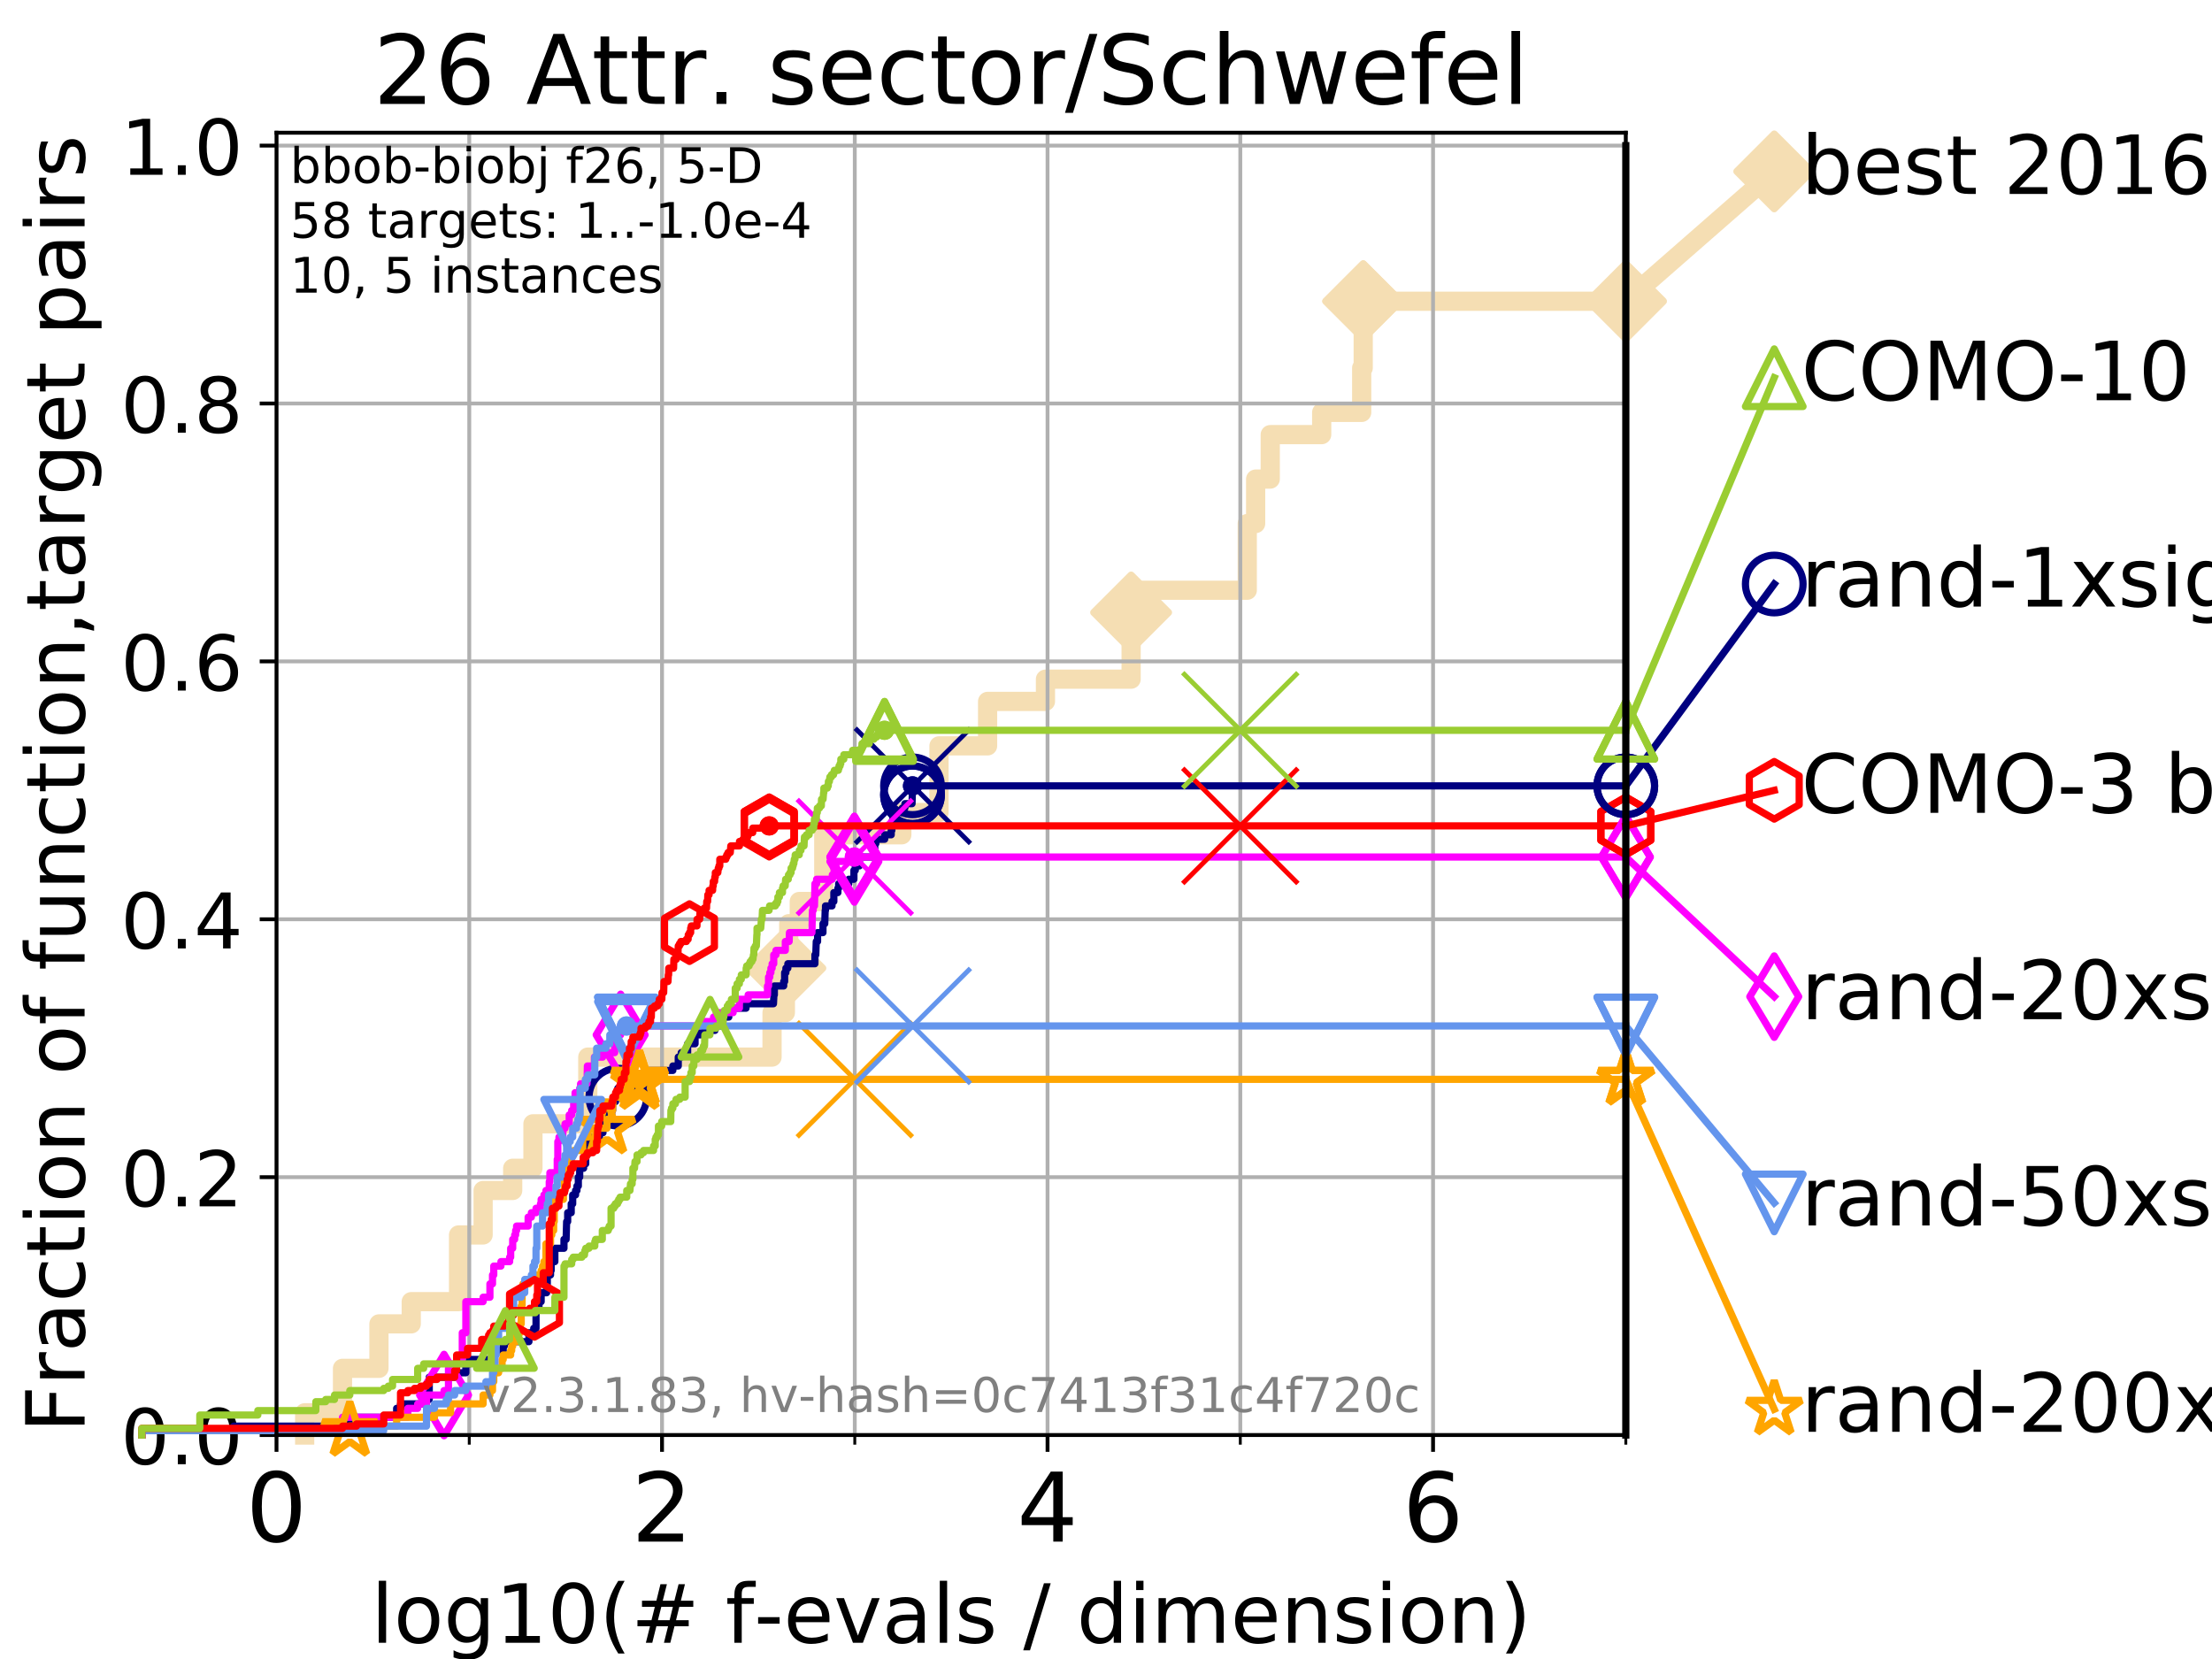<?xml version="1.0" encoding="utf-8" standalone="no"?>
<!DOCTYPE svg PUBLIC "-//W3C//DTD SVG 1.1//EN"
  "http://www.w3.org/Graphics/SVG/1.1/DTD/svg11.dtd">
<!-- Created with matplotlib (https://matplotlib.org/) -->
<svg height="345.6pt" version="1.1" viewBox="0 0 460.8 345.6" width="460.8pt" xmlns="http://www.w3.org/2000/svg" xmlns:xlink="http://www.w3.org/1999/xlink">
 <defs>
  <style type="text/css">
*{stroke-linecap:butt;stroke-linejoin:round;}
  </style>
 </defs>
 <g id="figure_1">
  <g id="patch_1">
   <path d="M 0 345.6 
L 460.8 345.6 
L 460.8 0 
L 0 0 
z
" style="fill:#ffffff;"/>
  </g>
  <g id="axes_1">
   <g id="patch_2">
    <path d="M 57.6 298.944 
L 338.688 298.944 
L 338.688 27.648 
L 57.6 27.648 
z
" style="fill:#ffffff;"/>
   </g>
   <g id="line2d_1">
    <path d="M 63.468 298.944 
L 63.468 294.313 
L 71.35 294.313 
L 71.35 285.05 
L 78.942 285.05 
L 78.942 275.788 
L 85.667 275.788 
L 85.667 271.157 
L 95.526 271.157 
L 95.526 257.263 
L 100.642 257.263 
L 100.642 248.001 
L 106.803 248.001 
L 106.803 243.37 
L 111.023 243.37 
L 111.023 234.107 
L 122.447 234.107 
L 122.447 220.214 
L 160.831 220.214 
L 160.831 210.951 
L 163.606 210.951 
L 163.606 201.689 
L 164.303 201.689 
L 164.303 192.426 
L 166.501 192.426 
L 166.501 187.795 
L 171.605 187.795 
L 171.605 173.901 
L 187.865 173.901 
L 187.865 169.27 
L 195.61 169.27 
L 195.61 155.377 
L 205.736 155.377 
L 205.736 146.114 
L 217.788 146.114 
L 217.788 141.483 
L 235.634 141.483 
L 235.634 127.589 
L 237.577 127.589 
L 237.577 122.958 
L 259.83 122.958 
L 259.83 109.065 
L 261.574 109.065 
L 261.574 99.802 
L 264.614 99.802 
L 264.614 90.54 
L 275.331 90.54 
L 275.331 85.909 
L 283.665 85.909 
L 283.665 76.646 
L 283.982 76.646 
L 283.982 62.753 
L 338.688 62.753 
" style="fill:none;stroke:#f5deb3;stroke-linecap:square;stroke-width:4;"/>
   </g>
   <g id="line2d_2">
    <defs>
     <path d="M 0 7.778 
L 7.778 0 
L 0 -7.778 
L -7.778 0 
z
" id="m1e10d0979f" style="stroke:#f5deb3;stroke-linejoin:miter;stroke-width:1.5;"/>
    </defs>
    <g>
     <use style="fill:#f5deb3;stroke:#f5deb3;stroke-linejoin:miter;stroke-width:1.5;" x="163.606" xlink:href="#m1e10d0979f" y="201.689"/>
     <use style="fill:#f5deb3;stroke:#f5deb3;stroke-linejoin:miter;stroke-width:1.5;" x="235.634" xlink:href="#m1e10d0979f" y="127.589"/>
     <use style="fill:#f5deb3;stroke:#f5deb3;stroke-linejoin:miter;stroke-width:1.5;" x="283.982" xlink:href="#m1e10d0979f" y="62.753"/>
     <use style="fill:#f5deb3;stroke:#f5deb3;stroke-linejoin:miter;stroke-width:1.5;" x="283.982" xlink:href="#m1e10d0979f" y="62.753"/>
     <use style="fill:#f5deb3;stroke:#f5deb3;stroke-linejoin:miter;stroke-width:1.5;" x="338.688" xlink:href="#m1e10d0979f" y="62.753"/>
    </g>
   </g>
   <g id="line2d_3">
    <path style="fill:none;stroke:#f5deb3;stroke-linecap:square;stroke-width:4;"/>
    <g/>
   </g>
   <g id="line2d_4">
    <path d="M 338.688 62.753 
L 369.608 35.706 
" style="fill:none;stroke:#f5deb3;stroke-linecap:square;stroke-width:4;"/>
    <g>
     <use style="fill:#f5deb3;stroke:#f5deb3;stroke-linejoin:miter;stroke-width:1.5;" x="338.688" xlink:href="#m1e10d0979f" y="62.753"/>
     <use style="fill:#f5deb3;stroke:#f5deb3;stroke-linejoin:miter;stroke-width:1.5;" x="369.608" xlink:href="#m1e10d0979f" y="35.706"/>
    </g>
   </g>
   <g id="matplotlib.axis_1">
    <g id="xtick_1">
     <g id="line2d_5">
      <path clip-path="url(#pf128a7d8d5)" d="M 57.6 298.944 
L 57.6 27.648 
" style="fill:none;stroke:#b0b0b0;stroke-linecap:square;stroke-width:0.8;"/>
     </g>
     <g id="line2d_6">
      <defs>
       <path d="M 0 0 
L 0 3.5 
" id="md4cd3ef896" style="stroke:#000000;stroke-width:0.8;"/>
      </defs>
      <g>
       <use style="stroke:#000000;stroke-width:0.8;" x="57.6" xlink:href="#md4cd3ef896" y="298.944"/>
      </g>
     </g>
     <g id="text_1">
      <!-- 0 -->
      <defs>
       <path d="M 31.781 66.406 
Q 24.172 66.406 20.328 58.906 
Q 16.5 51.422 16.5 36.375 
Q 16.5 21.391 20.328 13.891 
Q 24.172 6.391 31.781 6.391 
Q 39.453 6.391 43.281 13.891 
Q 47.125 21.391 47.125 36.375 
Q 47.125 51.422 43.281 58.906 
Q 39.453 66.406 31.781 66.406 
z
M 31.781 74.219 
Q 44.047 74.219 50.516 64.516 
Q 56.984 54.828 56.984 36.375 
Q 56.984 17.969 50.516 8.266 
Q 44.047 -1.422 31.781 -1.422 
Q 19.531 -1.422 13.062 8.266 
Q 6.594 17.969 6.594 36.375 
Q 6.594 54.828 13.062 64.516 
Q 19.531 74.219 31.781 74.219 
z
" id="DejaVuSans-48"/>
      </defs>
      <g transform="translate(51.237 321.141)scale(0.2 -0.2)">
       <use xlink:href="#DejaVuSans-48"/>
      </g>
     </g>
    </g>
    <g id="xtick_2">
     <g id="line2d_7">
      <path clip-path="url(#pf128a7d8d5)" d="M 137.911 298.944 
L 137.911 27.648 
" style="fill:none;stroke:#b0b0b0;stroke-linecap:square;stroke-width:0.8;"/>
     </g>
     <g id="line2d_8">
      <g>
       <use style="stroke:#000000;stroke-width:0.8;" x="137.911" xlink:href="#md4cd3ef896" y="298.944"/>
      </g>
     </g>
     <g id="text_2">
      <!-- 2 -->
      <defs>
       <path d="M 19.188 8.297 
L 53.609 8.297 
L 53.609 0 
L 7.328 0 
L 7.328 8.297 
Q 12.938 14.109 22.625 23.891 
Q 32.328 33.688 34.812 36.531 
Q 39.547 41.844 41.422 45.531 
Q 43.312 49.219 43.312 52.781 
Q 43.312 58.594 39.234 62.25 
Q 35.156 65.922 28.609 65.922 
Q 23.969 65.922 18.812 64.312 
Q 13.672 62.703 7.812 59.422 
L 7.812 69.391 
Q 13.766 71.781 18.938 73 
Q 24.125 74.219 28.422 74.219 
Q 39.75 74.219 46.484 68.547 
Q 53.219 62.891 53.219 53.422 
Q 53.219 48.922 51.531 44.891 
Q 49.859 40.875 45.406 35.406 
Q 44.188 33.984 37.641 27.219 
Q 31.109 20.453 19.188 8.297 
z
" id="DejaVuSans-50"/>
      </defs>
      <g transform="translate(131.548 321.141)scale(0.2 -0.2)">
       <use xlink:href="#DejaVuSans-50"/>
      </g>
     </g>
    </g>
    <g id="xtick_3">
     <g id="line2d_9">
      <path clip-path="url(#pf128a7d8d5)" d="M 218.222 298.944 
L 218.222 27.648 
" style="fill:none;stroke:#b0b0b0;stroke-linecap:square;stroke-width:0.8;"/>
     </g>
     <g id="line2d_10">
      <g>
       <use style="stroke:#000000;stroke-width:0.8;" x="218.222" xlink:href="#md4cd3ef896" y="298.944"/>
      </g>
     </g>
     <g id="text_3">
      <!-- 4 -->
      <defs>
       <path d="M 37.797 64.312 
L 12.891 25.391 
L 37.797 25.391 
z
M 35.203 72.906 
L 47.609 72.906 
L 47.609 25.391 
L 58.016 25.391 
L 58.016 17.188 
L 47.609 17.188 
L 47.609 0 
L 37.797 0 
L 37.797 17.188 
L 4.891 17.188 
L 4.891 26.703 
z
" id="DejaVuSans-52"/>
      </defs>
      <g transform="translate(211.859 321.141)scale(0.2 -0.2)">
       <use xlink:href="#DejaVuSans-52"/>
      </g>
     </g>
    </g>
    <g id="xtick_4">
     <g id="line2d_11">
      <path clip-path="url(#pf128a7d8d5)" d="M 298.533 298.944 
L 298.533 27.648 
" style="fill:none;stroke:#b0b0b0;stroke-linecap:square;stroke-width:0.8;"/>
     </g>
     <g id="line2d_12">
      <g>
       <use style="stroke:#000000;stroke-width:0.8;" x="298.533" xlink:href="#md4cd3ef896" y="298.944"/>
      </g>
     </g>
     <g id="text_4">
      <!-- 6 -->
      <defs>
       <path d="M 33.016 40.375 
Q 26.375 40.375 22.484 35.828 
Q 18.609 31.297 18.609 23.391 
Q 18.609 15.531 22.484 10.953 
Q 26.375 6.391 33.016 6.391 
Q 39.656 6.391 43.531 10.953 
Q 47.406 15.531 47.406 23.391 
Q 47.406 31.297 43.531 35.828 
Q 39.656 40.375 33.016 40.375 
z
M 52.594 71.297 
L 52.594 62.312 
Q 48.875 64.062 45.094 64.984 
Q 41.312 65.922 37.594 65.922 
Q 27.828 65.922 22.672 59.328 
Q 17.531 52.734 16.797 39.406 
Q 19.672 43.656 24.016 45.922 
Q 28.375 48.188 33.594 48.188 
Q 44.578 48.188 50.953 41.516 
Q 57.328 34.859 57.328 23.391 
Q 57.328 12.156 50.688 5.359 
Q 44.047 -1.422 33.016 -1.422 
Q 20.359 -1.422 13.672 8.266 
Q 6.984 17.969 6.984 36.375 
Q 6.984 53.656 15.188 63.938 
Q 23.391 74.219 37.203 74.219 
Q 40.922 74.219 44.703 73.484 
Q 48.484 72.75 52.594 71.297 
z
" id="DejaVuSans-54"/>
      </defs>
      <g transform="translate(292.17 321.141)scale(0.2 -0.2)">
       <use xlink:href="#DejaVuSans-54"/>
      </g>
     </g>
    </g>
    <g id="xtick_5">
     <g id="line2d_13">
      <path clip-path="url(#pf128a7d8d5)" d="M 97.755 298.944 
L 97.755 27.648 
" style="fill:none;stroke:#b0b0b0;stroke-linecap:square;stroke-width:0.8;"/>
     </g>
     <g id="line2d_14">
      <defs>
       <path d="M 0 0 
L 0 2 
" id="mf3658d0e04" style="stroke:#000000;stroke-width:0.6;"/>
      </defs>
      <g>
       <use style="stroke:#000000;stroke-width:0.6;" x="97.755" xlink:href="#mf3658d0e04" y="298.944"/>
      </g>
     </g>
    </g>
    <g id="xtick_6">
     <g id="line2d_15">
      <path clip-path="url(#pf128a7d8d5)" d="M 178.066 298.944 
L 178.066 27.648 
" style="fill:none;stroke:#b0b0b0;stroke-linecap:square;stroke-width:0.8;"/>
     </g>
     <g id="line2d_16">
      <g>
       <use style="stroke:#000000;stroke-width:0.6;" x="178.066" xlink:href="#mf3658d0e04" y="298.944"/>
      </g>
     </g>
    </g>
    <g id="xtick_7">
     <g id="line2d_17">
      <path clip-path="url(#pf128a7d8d5)" d="M 258.377 298.944 
L 258.377 27.648 
" style="fill:none;stroke:#b0b0b0;stroke-linecap:square;stroke-width:0.8;"/>
     </g>
     <g id="line2d_18">
      <g>
       <use style="stroke:#000000;stroke-width:0.6;" x="258.377" xlink:href="#mf3658d0e04" y="298.944"/>
      </g>
     </g>
    </g>
    <g id="xtick_8">
     <g id="line2d_19">
      <path clip-path="url(#pf128a7d8d5)" d="M 338.688 298.944 
L 338.688 27.648 
" style="fill:none;stroke:#b0b0b0;stroke-linecap:square;stroke-width:0.8;"/>
     </g>
     <g id="line2d_20">
      <g>
       <use style="stroke:#000000;stroke-width:0.6;" x="338.688" xlink:href="#mf3658d0e04" y="298.944"/>
      </g>
     </g>
    </g>
    <g id="text_5">
     <!-- log10(# f-evals / dimension) -->
     <defs>
      <path d="M 9.422 75.984 
L 18.406 75.984 
L 18.406 0 
L 9.422 0 
z
" id="DejaVuSans-108"/>
      <path d="M 30.609 48.391 
Q 23.391 48.391 19.188 42.75 
Q 14.984 37.109 14.984 27.297 
Q 14.984 17.484 19.156 11.844 
Q 23.344 6.203 30.609 6.203 
Q 37.797 6.203 41.984 11.859 
Q 46.188 17.531 46.188 27.297 
Q 46.188 37.016 41.984 42.703 
Q 37.797 48.391 30.609 48.391 
z
M 30.609 56 
Q 42.328 56 49.016 48.375 
Q 55.719 40.766 55.719 27.297 
Q 55.719 13.875 49.016 6.219 
Q 42.328 -1.422 30.609 -1.422 
Q 18.844 -1.422 12.172 6.219 
Q 5.516 13.875 5.516 27.297 
Q 5.516 40.766 12.172 48.375 
Q 18.844 56 30.609 56 
z
" id="DejaVuSans-111"/>
      <path d="M 45.406 27.984 
Q 45.406 37.75 41.375 43.109 
Q 37.359 48.484 30.078 48.484 
Q 22.859 48.484 18.828 43.109 
Q 14.797 37.75 14.797 27.984 
Q 14.797 18.266 18.828 12.891 
Q 22.859 7.516 30.078 7.516 
Q 37.359 7.516 41.375 12.891 
Q 45.406 18.266 45.406 27.984 
z
M 54.391 6.781 
Q 54.391 -7.172 48.188 -13.984 
Q 42 -20.797 29.203 -20.797 
Q 24.469 -20.797 20.266 -20.094 
Q 16.062 -19.391 12.109 -17.922 
L 12.109 -9.188 
Q 16.062 -11.328 19.922 -12.344 
Q 23.781 -13.375 27.781 -13.375 
Q 36.625 -13.375 41.016 -8.766 
Q 45.406 -4.156 45.406 5.172 
L 45.406 9.625 
Q 42.625 4.781 38.281 2.391 
Q 33.938 0 27.875 0 
Q 17.828 0 11.672 7.656 
Q 5.516 15.328 5.516 27.984 
Q 5.516 40.672 11.672 48.328 
Q 17.828 56 27.875 56 
Q 33.938 56 38.281 53.609 
Q 42.625 51.219 45.406 46.391 
L 45.406 54.688 
L 54.391 54.688 
z
" id="DejaVuSans-103"/>
      <path d="M 12.406 8.297 
L 28.516 8.297 
L 28.516 63.922 
L 10.984 60.406 
L 10.984 69.391 
L 28.422 72.906 
L 38.281 72.906 
L 38.281 8.297 
L 54.391 8.297 
L 54.391 0 
L 12.406 0 
z
" id="DejaVuSans-49"/>
      <path d="M 31 75.875 
Q 24.469 64.656 21.281 53.656 
Q 18.109 42.672 18.109 31.391 
Q 18.109 20.125 21.312 9.062 
Q 24.516 -2 31 -13.188 
L 23.188 -13.188 
Q 15.875 -1.703 12.234 9.375 
Q 8.594 20.453 8.594 31.391 
Q 8.594 42.281 12.203 53.312 
Q 15.828 64.359 23.188 75.875 
z
" id="DejaVuSans-40"/>
      <path d="M 51.125 44 
L 36.922 44 
L 32.812 27.688 
L 47.125 27.688 
z
M 43.797 71.781 
L 38.719 51.516 
L 52.984 51.516 
L 58.109 71.781 
L 65.922 71.781 
L 60.891 51.516 
L 76.125 51.516 
L 76.125 44 
L 58.984 44 
L 54.984 27.688 
L 70.516 27.688 
L 70.516 20.219 
L 53.078 20.219 
L 48 0 
L 40.188 0 
L 45.219 20.219 
L 30.906 20.219 
L 25.875 0 
L 18.016 0 
L 23.094 20.219 
L 7.719 20.219 
L 7.719 27.688 
L 24.906 27.688 
L 29 44 
L 13.281 44 
L 13.281 51.516 
L 30.906 51.516 
L 35.891 71.781 
z
" id="DejaVuSans-35"/>
      <path id="DejaVuSans-32"/>
      <path d="M 37.109 75.984 
L 37.109 68.5 
L 28.516 68.5 
Q 23.688 68.5 21.797 66.547 
Q 19.922 64.594 19.922 59.516 
L 19.922 54.688 
L 34.719 54.688 
L 34.719 47.703 
L 19.922 47.703 
L 19.922 0 
L 10.891 0 
L 10.891 47.703 
L 2.297 47.703 
L 2.297 54.688 
L 10.891 54.688 
L 10.891 58.5 
Q 10.891 67.625 15.141 71.797 
Q 19.391 75.984 28.609 75.984 
z
" id="DejaVuSans-102"/>
      <path d="M 4.891 31.391 
L 31.203 31.391 
L 31.203 23.391 
L 4.891 23.391 
z
" id="DejaVuSans-45"/>
      <path d="M 56.203 29.594 
L 56.203 25.203 
L 14.891 25.203 
Q 15.484 15.922 20.484 11.062 
Q 25.484 6.203 34.422 6.203 
Q 39.594 6.203 44.453 7.469 
Q 49.312 8.734 54.109 11.281 
L 54.109 2.781 
Q 49.266 0.734 44.188 -0.344 
Q 39.109 -1.422 33.891 -1.422 
Q 20.797 -1.422 13.156 6.188 
Q 5.516 13.812 5.516 26.812 
Q 5.516 40.234 12.766 48.109 
Q 20.016 56 32.328 56 
Q 43.359 56 49.781 48.891 
Q 56.203 41.797 56.203 29.594 
z
M 47.219 32.234 
Q 47.125 39.594 43.094 43.984 
Q 39.062 48.391 32.422 48.391 
Q 24.906 48.391 20.391 44.141 
Q 15.875 39.891 15.188 32.172 
z
" id="DejaVuSans-101"/>
      <path d="M 2.984 54.688 
L 12.5 54.688 
L 29.594 8.797 
L 46.688 54.688 
L 56.203 54.688 
L 35.688 0 
L 23.484 0 
z
" id="DejaVuSans-118"/>
      <path d="M 34.281 27.484 
Q 23.391 27.484 19.188 25 
Q 14.984 22.516 14.984 16.5 
Q 14.984 11.719 18.141 8.906 
Q 21.297 6.109 26.703 6.109 
Q 34.188 6.109 38.703 11.406 
Q 43.219 16.703 43.219 25.484 
L 43.219 27.484 
z
M 52.203 31.203 
L 52.203 0 
L 43.219 0 
L 43.219 8.297 
Q 40.141 3.328 35.547 0.953 
Q 30.953 -1.422 24.312 -1.422 
Q 15.922 -1.422 10.953 3.297 
Q 6 8.016 6 15.922 
Q 6 25.141 12.172 29.828 
Q 18.359 34.516 30.609 34.516 
L 43.219 34.516 
L 43.219 35.406 
Q 43.219 41.609 39.141 45 
Q 35.062 48.391 27.688 48.391 
Q 23 48.391 18.547 47.266 
Q 14.109 46.141 10.016 43.891 
L 10.016 52.203 
Q 14.938 54.109 19.578 55.047 
Q 24.219 56 28.609 56 
Q 40.484 56 46.344 49.844 
Q 52.203 43.703 52.203 31.203 
z
" id="DejaVuSans-97"/>
      <path d="M 44.281 53.078 
L 44.281 44.578 
Q 40.484 46.531 36.375 47.5 
Q 32.281 48.484 27.875 48.484 
Q 21.188 48.484 17.844 46.438 
Q 14.5 44.391 14.5 40.281 
Q 14.5 37.156 16.891 35.375 
Q 19.281 33.594 26.516 31.984 
L 29.594 31.297 
Q 39.156 29.25 43.188 25.516 
Q 47.219 21.781 47.219 15.094 
Q 47.219 7.469 41.188 3.016 
Q 35.156 -1.422 24.609 -1.422 
Q 20.219 -1.422 15.453 -0.562 
Q 10.688 0.297 5.422 2 
L 5.422 11.281 
Q 10.406 8.688 15.234 7.391 
Q 20.062 6.109 24.812 6.109 
Q 31.156 6.109 34.562 8.281 
Q 37.984 10.453 37.984 14.406 
Q 37.984 18.062 35.516 20.016 
Q 33.062 21.969 24.703 23.781 
L 21.578 24.516 
Q 13.234 26.266 9.516 29.906 
Q 5.812 33.547 5.812 39.891 
Q 5.812 47.609 11.281 51.797 
Q 16.75 56 26.812 56 
Q 31.781 56 36.172 55.266 
Q 40.578 54.547 44.281 53.078 
z
" id="DejaVuSans-115"/>
      <path d="M 25.391 72.906 
L 33.688 72.906 
L 8.297 -9.281 
L 0 -9.281 
z
" id="DejaVuSans-47"/>
      <path d="M 45.406 46.391 
L 45.406 75.984 
L 54.391 75.984 
L 54.391 0 
L 45.406 0 
L 45.406 8.203 
Q 42.578 3.328 38.25 0.953 
Q 33.938 -1.422 27.875 -1.422 
Q 17.969 -1.422 11.734 6.484 
Q 5.516 14.406 5.516 27.297 
Q 5.516 40.188 11.734 48.094 
Q 17.969 56 27.875 56 
Q 33.938 56 38.25 53.625 
Q 42.578 51.266 45.406 46.391 
z
M 14.797 27.297 
Q 14.797 17.391 18.875 11.75 
Q 22.953 6.109 30.078 6.109 
Q 37.203 6.109 41.297 11.75 
Q 45.406 17.391 45.406 27.297 
Q 45.406 37.203 41.297 42.844 
Q 37.203 48.484 30.078 48.484 
Q 22.953 48.484 18.875 42.844 
Q 14.797 37.203 14.797 27.297 
z
" id="DejaVuSans-100"/>
      <path d="M 9.422 54.688 
L 18.406 54.688 
L 18.406 0 
L 9.422 0 
z
M 9.422 75.984 
L 18.406 75.984 
L 18.406 64.594 
L 9.422 64.594 
z
" id="DejaVuSans-105"/>
      <path d="M 52 44.188 
Q 55.375 50.25 60.062 53.125 
Q 64.75 56 71.094 56 
Q 79.641 56 84.281 50.016 
Q 88.922 44.047 88.922 33.016 
L 88.922 0 
L 79.891 0 
L 79.891 32.719 
Q 79.891 40.578 77.094 44.375 
Q 74.312 48.188 68.609 48.188 
Q 61.625 48.188 57.562 43.547 
Q 53.516 38.922 53.516 30.906 
L 53.516 0 
L 44.484 0 
L 44.484 32.719 
Q 44.484 40.625 41.703 44.406 
Q 38.922 48.188 33.109 48.188 
Q 26.219 48.188 22.156 43.531 
Q 18.109 38.875 18.109 30.906 
L 18.109 0 
L 9.078 0 
L 9.078 54.688 
L 18.109 54.688 
L 18.109 46.188 
Q 21.188 51.219 25.484 53.609 
Q 29.781 56 35.688 56 
Q 41.656 56 45.828 52.969 
Q 50 49.953 52 44.188 
z
" id="DejaVuSans-109"/>
      <path d="M 54.891 33.016 
L 54.891 0 
L 45.906 0 
L 45.906 32.719 
Q 45.906 40.484 42.875 44.328 
Q 39.844 48.188 33.797 48.188 
Q 26.516 48.188 22.312 43.547 
Q 18.109 38.922 18.109 30.906 
L 18.109 0 
L 9.078 0 
L 9.078 54.688 
L 18.109 54.688 
L 18.109 46.188 
Q 21.344 51.125 25.703 53.562 
Q 30.078 56 35.797 56 
Q 45.219 56 50.047 50.172 
Q 54.891 44.344 54.891 33.016 
z
" id="DejaVuSans-110"/>
      <path d="M 8.016 75.875 
L 15.828 75.875 
Q 23.141 64.359 26.781 53.312 
Q 30.422 42.281 30.422 31.391 
Q 30.422 20.453 26.781 9.375 
Q 23.141 -1.703 15.828 -13.188 
L 8.016 -13.188 
Q 14.5 -2 17.703 9.062 
Q 20.906 20.125 20.906 31.391 
Q 20.906 42.672 17.703 53.656 
Q 14.5 64.656 8.016 75.875 
z
" id="DejaVuSans-41"/>
     </defs>
     <g transform="translate(77.303 342.218)scale(0.17 -0.17)">
      <use xlink:href="#DejaVuSans-108"/>
      <use x="27.783" xlink:href="#DejaVuSans-111"/>
      <use x="88.965" xlink:href="#DejaVuSans-103"/>
      <use x="152.441" xlink:href="#DejaVuSans-49"/>
      <use x="216.064" xlink:href="#DejaVuSans-48"/>
      <use x="279.688" xlink:href="#DejaVuSans-40"/>
      <use x="318.701" xlink:href="#DejaVuSans-35"/>
      <use x="402.49" xlink:href="#DejaVuSans-32"/>
      <use x="434.277" xlink:href="#DejaVuSans-102"/>
      <use x="469.404" xlink:href="#DejaVuSans-45"/>
      <use x="505.488" xlink:href="#DejaVuSans-101"/>
      <use x="567.012" xlink:href="#DejaVuSans-118"/>
      <use x="626.191" xlink:href="#DejaVuSans-97"/>
      <use x="687.471" xlink:href="#DejaVuSans-108"/>
      <use x="715.254" xlink:href="#DejaVuSans-115"/>
      <use x="767.354" xlink:href="#DejaVuSans-32"/>
      <use x="799.141" xlink:href="#DejaVuSans-47"/>
      <use x="832.832" xlink:href="#DejaVuSans-32"/>
      <use x="864.619" xlink:href="#DejaVuSans-100"/>
      <use x="928.096" xlink:href="#DejaVuSans-105"/>
      <use x="955.879" xlink:href="#DejaVuSans-109"/>
      <use x="1053.291" xlink:href="#DejaVuSans-101"/>
      <use x="1114.814" xlink:href="#DejaVuSans-110"/>
      <use x="1178.193" xlink:href="#DejaVuSans-115"/>
      <use x="1230.293" xlink:href="#DejaVuSans-105"/>
      <use x="1258.076" xlink:href="#DejaVuSans-111"/>
      <use x="1319.258" xlink:href="#DejaVuSans-110"/>
      <use x="1382.637" xlink:href="#DejaVuSans-41"/>
     </g>
    </g>
   </g>
   <g id="matplotlib.axis_2">
    <g id="ytick_1">
     <g id="line2d_21">
      <path clip-path="url(#pf128a7d8d5)" d="M 57.6 298.944 
L 338.688 298.944 
" style="fill:none;stroke:#b0b0b0;stroke-linecap:square;stroke-width:0.8;"/>
     </g>
     <g id="line2d_22">
      <defs>
       <path d="M 0 0 
L -3.5 0 
" id="m0f0b782cb2" style="stroke:#000000;stroke-width:0.8;"/>
      </defs>
      <g>
       <use style="stroke:#000000;stroke-width:0.8;" x="57.6" xlink:href="#m0f0b782cb2" y="298.944"/>
      </g>
     </g>
     <g id="text_6">
      <!-- 0.0 -->
      <defs>
       <path d="M 10.688 12.406 
L 21 12.406 
L 21 0 
L 10.688 0 
z
" id="DejaVuSans-46"/>
      </defs>
      <g transform="translate(25.155 305.023)scale(0.16 -0.16)">
       <use xlink:href="#DejaVuSans-48"/>
       <use x="63.623" xlink:href="#DejaVuSans-46"/>
       <use x="95.41" xlink:href="#DejaVuSans-48"/>
      </g>
     </g>
    </g>
    <g id="ytick_2">
     <g id="line2d_23">
      <path clip-path="url(#pf128a7d8d5)" d="M 57.6 245.222 
L 338.688 245.222 
" style="fill:none;stroke:#b0b0b0;stroke-linecap:square;stroke-width:0.8;"/>
     </g>
     <g id="line2d_24">
      <g>
       <use style="stroke:#000000;stroke-width:0.8;" x="57.6" xlink:href="#m0f0b782cb2" y="245.222"/>
      </g>
     </g>
     <g id="text_7">
      <!-- 0.2 -->
      <g transform="translate(25.155 251.301)scale(0.16 -0.16)">
       <use xlink:href="#DejaVuSans-48"/>
       <use x="63.623" xlink:href="#DejaVuSans-46"/>
       <use x="95.41" xlink:href="#DejaVuSans-50"/>
      </g>
     </g>
    </g>
    <g id="ytick_3">
     <g id="line2d_25">
      <path clip-path="url(#pf128a7d8d5)" d="M 57.6 191.5 
L 338.688 191.5 
" style="fill:none;stroke:#b0b0b0;stroke-linecap:square;stroke-width:0.8;"/>
     </g>
     <g id="line2d_26">
      <g>
       <use style="stroke:#000000;stroke-width:0.8;" x="57.6" xlink:href="#m0f0b782cb2" y="191.5"/>
      </g>
     </g>
     <g id="text_8">
      <!-- 0.4 -->
      <g transform="translate(25.155 197.579)scale(0.16 -0.16)">
       <use xlink:href="#DejaVuSans-48"/>
       <use x="63.623" xlink:href="#DejaVuSans-46"/>
       <use x="95.41" xlink:href="#DejaVuSans-52"/>
      </g>
     </g>
    </g>
    <g id="ytick_4">
     <g id="line2d_27">
      <path clip-path="url(#pf128a7d8d5)" d="M 57.6 137.778 
L 338.688 137.778 
" style="fill:none;stroke:#b0b0b0;stroke-linecap:square;stroke-width:0.8;"/>
     </g>
     <g id="line2d_28">
      <g>
       <use style="stroke:#000000;stroke-width:0.8;" x="57.6" xlink:href="#m0f0b782cb2" y="137.778"/>
      </g>
     </g>
     <g id="text_9">
      <!-- 0.6 -->
      <g transform="translate(25.155 143.857)scale(0.16 -0.16)">
       <use xlink:href="#DejaVuSans-48"/>
       <use x="63.623" xlink:href="#DejaVuSans-46"/>
       <use x="95.41" xlink:href="#DejaVuSans-54"/>
      </g>
     </g>
    </g>
    <g id="ytick_5">
     <g id="line2d_29">
      <path clip-path="url(#pf128a7d8d5)" d="M 57.6 84.056 
L 338.688 84.056 
" style="fill:none;stroke:#b0b0b0;stroke-linecap:square;stroke-width:0.8;"/>
     </g>
     <g id="line2d_30">
      <g>
       <use style="stroke:#000000;stroke-width:0.8;" x="57.6" xlink:href="#m0f0b782cb2" y="84.056"/>
      </g>
     </g>
     <g id="text_10">
      <!-- 0.8 -->
      <defs>
       <path d="M 31.781 34.625 
Q 24.75 34.625 20.719 30.859 
Q 16.703 27.094 16.703 20.516 
Q 16.703 13.922 20.719 10.156 
Q 24.75 6.391 31.781 6.391 
Q 38.812 6.391 42.859 10.172 
Q 46.922 13.969 46.922 20.516 
Q 46.922 27.094 42.891 30.859 
Q 38.875 34.625 31.781 34.625 
z
M 21.922 38.812 
Q 15.578 40.375 12.031 44.719 
Q 8.5 49.078 8.5 55.328 
Q 8.5 64.062 14.719 69.141 
Q 20.953 74.219 31.781 74.219 
Q 42.672 74.219 48.875 69.141 
Q 55.078 64.062 55.078 55.328 
Q 55.078 49.078 51.531 44.719 
Q 48 40.375 41.703 38.812 
Q 48.828 37.156 52.797 32.312 
Q 56.781 27.484 56.781 20.516 
Q 56.781 9.906 50.312 4.234 
Q 43.844 -1.422 31.781 -1.422 
Q 19.734 -1.422 13.25 4.234 
Q 6.781 9.906 6.781 20.516 
Q 6.781 27.484 10.781 32.312 
Q 14.797 37.156 21.922 38.812 
z
M 18.312 54.391 
Q 18.312 48.734 21.844 45.562 
Q 25.391 42.391 31.781 42.391 
Q 38.141 42.391 41.719 45.562 
Q 45.312 48.734 45.312 54.391 
Q 45.312 60.062 41.719 63.234 
Q 38.141 66.406 31.781 66.406 
Q 25.391 66.406 21.844 63.234 
Q 18.312 60.062 18.312 54.391 
z
" id="DejaVuSans-56"/>
      </defs>
      <g transform="translate(25.155 90.135)scale(0.16 -0.16)">
       <use xlink:href="#DejaVuSans-48"/>
       <use x="63.623" xlink:href="#DejaVuSans-46"/>
       <use x="95.41" xlink:href="#DejaVuSans-56"/>
      </g>
     </g>
    </g>
    <g id="ytick_6">
     <g id="line2d_31">
      <path clip-path="url(#pf128a7d8d5)" d="M 57.6 30.334 
L 338.688 30.334 
" style="fill:none;stroke:#b0b0b0;stroke-linecap:square;stroke-width:0.8;"/>
     </g>
     <g id="line2d_32">
      <g>
       <use style="stroke:#000000;stroke-width:0.8;" x="57.6" xlink:href="#m0f0b782cb2" y="30.334"/>
      </g>
     </g>
     <g id="text_11">
      <!-- 1.0 -->
      <g transform="translate(25.155 36.413)scale(0.16 -0.16)">
       <use xlink:href="#DejaVuSans-49"/>
       <use x="63.623" xlink:href="#DejaVuSans-46"/>
       <use x="95.41" xlink:href="#DejaVuSans-48"/>
      </g>
     </g>
    </g>
    <g id="text_12">
     <!-- Fraction of function,target pairs -->
     <defs>
      <path d="M 9.812 72.906 
L 51.703 72.906 
L 51.703 64.594 
L 19.672 64.594 
L 19.672 43.109 
L 48.578 43.109 
L 48.578 34.812 
L 19.672 34.812 
L 19.672 0 
L 9.812 0 
z
" id="DejaVuSans-70"/>
      <path d="M 41.109 46.297 
Q 39.594 47.172 37.812 47.578 
Q 36.031 48 33.891 48 
Q 26.266 48 22.188 43.047 
Q 18.109 38.094 18.109 28.812 
L 18.109 0 
L 9.078 0 
L 9.078 54.688 
L 18.109 54.688 
L 18.109 46.188 
Q 20.953 51.172 25.484 53.578 
Q 30.031 56 36.531 56 
Q 37.453 56 38.578 55.875 
Q 39.703 55.766 41.062 55.516 
z
" id="DejaVuSans-114"/>
      <path d="M 48.781 52.594 
L 48.781 44.188 
Q 44.969 46.297 41.141 47.344 
Q 37.312 48.391 33.406 48.391 
Q 24.656 48.391 19.812 42.844 
Q 14.984 37.312 14.984 27.297 
Q 14.984 17.281 19.812 11.734 
Q 24.656 6.203 33.406 6.203 
Q 37.312 6.203 41.141 7.25 
Q 44.969 8.297 48.781 10.406 
L 48.781 2.094 
Q 45.016 0.344 40.984 -0.531 
Q 36.969 -1.422 32.422 -1.422 
Q 20.062 -1.422 12.781 6.344 
Q 5.516 14.109 5.516 27.297 
Q 5.516 40.672 12.859 48.328 
Q 20.219 56 33.016 56 
Q 37.156 56 41.109 55.141 
Q 45.062 54.297 48.781 52.594 
z
" id="DejaVuSans-99"/>
      <path d="M 18.312 70.219 
L 18.312 54.688 
L 36.812 54.688 
L 36.812 47.703 
L 18.312 47.703 
L 18.312 18.016 
Q 18.312 11.328 20.141 9.422 
Q 21.969 7.516 27.594 7.516 
L 36.812 7.516 
L 36.812 0 
L 27.594 0 
Q 17.188 0 13.234 3.875 
Q 9.281 7.766 9.281 18.016 
L 9.281 47.703 
L 2.688 47.703 
L 2.688 54.688 
L 9.281 54.688 
L 9.281 70.219 
z
" id="DejaVuSans-116"/>
      <path d="M 8.5 21.578 
L 8.5 54.688 
L 17.484 54.688 
L 17.484 21.922 
Q 17.484 14.156 20.5 10.266 
Q 23.531 6.391 29.594 6.391 
Q 36.859 6.391 41.078 11.031 
Q 45.312 15.672 45.312 23.688 
L 45.312 54.688 
L 54.297 54.688 
L 54.297 0 
L 45.312 0 
L 45.312 8.406 
Q 42.047 3.422 37.719 1 
Q 33.406 -1.422 27.688 -1.422 
Q 18.266 -1.422 13.375 4.438 
Q 8.5 10.297 8.5 21.578 
z
M 31.109 56 
z
" id="DejaVuSans-117"/>
      <path d="M 11.719 12.406 
L 22.016 12.406 
L 22.016 4 
L 14.016 -11.625 
L 7.719 -11.625 
L 11.719 4 
z
" id="DejaVuSans-44"/>
      <path d="M 18.109 8.203 
L 18.109 -20.797 
L 9.078 -20.797 
L 9.078 54.688 
L 18.109 54.688 
L 18.109 46.391 
Q 20.953 51.266 25.266 53.625 
Q 29.594 56 35.594 56 
Q 45.562 56 51.781 48.094 
Q 58.016 40.188 58.016 27.297 
Q 58.016 14.406 51.781 6.484 
Q 45.562 -1.422 35.594 -1.422 
Q 29.594 -1.422 25.266 0.953 
Q 20.953 3.328 18.109 8.203 
z
M 48.688 27.297 
Q 48.688 37.203 44.609 42.844 
Q 40.531 48.484 33.406 48.484 
Q 26.266 48.484 22.188 42.844 
Q 18.109 37.203 18.109 27.297 
Q 18.109 17.391 22.188 11.75 
Q 26.266 6.109 33.406 6.109 
Q 40.531 6.109 44.609 11.75 
Q 48.688 17.391 48.688 27.297 
z
" id="DejaVuSans-112"/>
     </defs>
     <g transform="translate(17.62 298.435)rotate(-90)scale(0.17 -0.17)">
      <use xlink:href="#DejaVuSans-70"/>
      <use x="57.41" xlink:href="#DejaVuSans-114"/>
      <use x="98.523" xlink:href="#DejaVuSans-97"/>
      <use x="159.803" xlink:href="#DejaVuSans-99"/>
      <use x="214.783" xlink:href="#DejaVuSans-116"/>
      <use x="253.992" xlink:href="#DejaVuSans-105"/>
      <use x="281.775" xlink:href="#DejaVuSans-111"/>
      <use x="342.957" xlink:href="#DejaVuSans-110"/>
      <use x="406.336" xlink:href="#DejaVuSans-32"/>
      <use x="438.123" xlink:href="#DejaVuSans-111"/>
      <use x="499.305" xlink:href="#DejaVuSans-102"/>
      <use x="534.51" xlink:href="#DejaVuSans-32"/>
      <use x="566.297" xlink:href="#DejaVuSans-102"/>
      <use x="601.502" xlink:href="#DejaVuSans-117"/>
      <use x="664.881" xlink:href="#DejaVuSans-110"/>
      <use x="728.26" xlink:href="#DejaVuSans-99"/>
      <use x="783.24" xlink:href="#DejaVuSans-116"/>
      <use x="822.449" xlink:href="#DejaVuSans-105"/>
      <use x="850.232" xlink:href="#DejaVuSans-111"/>
      <use x="911.414" xlink:href="#DejaVuSans-110"/>
      <use x="974.793" xlink:href="#DejaVuSans-44"/>
      <use x="1006.58" xlink:href="#DejaVuSans-116"/>
      <use x="1045.789" xlink:href="#DejaVuSans-97"/>
      <use x="1107.068" xlink:href="#DejaVuSans-114"/>
      <use x="1148.166" xlink:href="#DejaVuSans-103"/>
      <use x="1211.643" xlink:href="#DejaVuSans-101"/>
      <use x="1273.166" xlink:href="#DejaVuSans-116"/>
      <use x="1312.375" xlink:href="#DejaVuSans-32"/>
      <use x="1344.162" xlink:href="#DejaVuSans-112"/>
      <use x="1407.639" xlink:href="#DejaVuSans-97"/>
      <use x="1468.918" xlink:href="#DejaVuSans-105"/>
      <use x="1496.701" xlink:href="#DejaVuSans-114"/>
      <use x="1537.814" xlink:href="#DejaVuSans-115"/>
     </g>
    </g>
   </g>
   <g id="line2d_33">
    <defs>
     <path d="M 0 1.5 
C 0.398 1.5 0.779 1.342 1.061 1.061 
C 1.342 0.779 1.5 0.398 1.5 0 
C 1.5 -0.398 1.342 -0.779 1.061 -1.061 
C 0.779 -1.342 0.398 -1.5 0 -1.5 
C -0.398 -1.5 -0.779 -1.342 -1.061 -1.061 
C -1.342 -0.779 -1.5 -0.398 -1.5 0 
C -1.5 0.398 -1.342 0.779 -1.061 1.061 
C -0.779 1.342 -0.398 1.5 0 1.5 
z
" id="mab3d3c2e97" style="stroke:#f5deb3;"/>
    </defs>
    <g>
     <use style="fill:#f5deb3;stroke:#f5deb3;" x="283.982" xlink:href="#mab3d3c2e97" y="62.753"/>
     <use style="fill:#f5deb3;stroke:#f5deb3;" x="283.982" xlink:href="#mab3d3c2e97" y="62.753"/>
    </g>
   </g>
   <g id="line2d_34">
    <defs>
     <path d="M 0 1.5 
C 0.398 1.5 0.779 1.342 1.061 1.061 
C 1.342 0.779 1.5 0.398 1.5 0 
C 1.5 -0.398 1.342 -0.779 1.061 -1.061 
C 0.779 -1.342 0.398 -1.5 0 -1.5 
C -0.398 -1.5 -0.779 -1.342 -1.061 -1.061 
C -1.342 -0.779 -1.5 -0.398 -1.5 0 
C -1.5 0.398 -1.342 0.779 -1.061 1.061 
C -0.779 1.342 -0.398 1.5 0 1.5 
z
" id="mcab4244313" style="stroke:#000080;"/>
    </defs>
    <g>
     <use style="fill:#000080;stroke:#000080;" x="190.093" xlink:href="#mcab4244313" y="163.713"/>
     <use style="fill:#000080;stroke:#000080;" x="190.093" xlink:href="#mcab4244313" y="163.713"/>
    </g>
   </g>
   <g id="line2d_35">
    <path d="M 29.533 298.944 
L 29.533 298.018 
L 48.692 298.018 
L 48.692 297.092 
L 72.868 297.092 
L 72.868 295.239 
L 82.627 295.239 
L 82.627 293.387 
L 83.438 293.387 
L 83.438 292.46 
L 88.847 292.46 
L 88.847 291.534 
L 89.419 291.534 
L 89.419 286.903 
L 94.715 286.903 
L 94.715 285.977 
L 97.044 285.977 
L 97.044 284.124 
L 97.755 284.124 
L 97.755 283.198 
L 102.597 283.198 
L 102.597 282.272 
L 103.118 282.272 
L 103.118 281.345 
L 104.826 281.345 
L 104.826 280.419 
L 105.057 280.419 
L 105.057 279.493 
L 110.189 279.493 
L 110.189 277.64 
L 111.186 277.64 
L 111.186 276.714 
L 111.663 276.714 
L 111.663 272.083 
L 112.281 272.083 
L 112.281 271.157 
L 112.73 271.157 
L 112.73 269.304 
L 113.874 269.304 
L 113.874 267.452 
L 114.012 267.452 
L 114.012 265.599 
L 114.685 265.599 
L 114.685 264.673 
L 114.817 264.673 
L 114.817 262.821 
L 115.586 262.821 
L 115.586 260.042 
L 117.486 260.042 
L 117.486 258.189 
L 117.931 258.189 
L 118.04 254.484 
L 118.257 254.484 
L 118.257 252.632 
L 118.994 252.632 
L 118.994 250.779 
L 119.301 250.779 
L 119.301 248.927 
L 119.899 248.927 
L 119.899 248.001 
L 120.191 248.001 
L 120.191 247.075 
L 120.477 247.075 
L 120.477 245.222 
L 120.759 245.222 
L 120.759 243.37 
L 121.579 243.37 
L 121.579 242.443 
L 122.018 242.443 
L 122.018 240.591 
L 122.362 240.591 
L 122.362 238.738 
L 122.531 238.738 
L 122.531 237.812 
L 123.03 237.812 
L 123.03 236.886 
L 124.892 236.886 
L 124.892 235.96 
L 125.612 235.96 
L 125.612 235.033 
L 125.823 235.033 
L 125.823 234.107 
L 126.1 234.107 
L 126.1 232.255 
L 127.421 232.255 
L 127.421 231.328 
L 127.611 231.328 
L 127.611 229.476 
L 128.23 229.476 
L 128.23 228.55 
L 128.709 228.55 
L 128.709 226.697 
L 132.036 226.697 
L 132.036 224.845 
L 132.613 224.845 
L 132.613 223.918 
L 134.45 223.918 
L 134.45 222.992 
L 140.165 222.992 
L 140.165 222.066 
L 141.293 222.066 
L 141.293 220.214 
L 141.914 220.214 
L 141.914 219.287 
L 143.248 219.287 
L 143.248 217.435 
L 144.795 217.435 
L 144.795 215.582 
L 145.976 215.582 
L 145.976 214.656 
L 148.938 214.656 
L 148.938 213.73 
L 150.599 213.73 
L 150.599 211.877 
L 151.819 211.877 
L 151.819 210.025 
L 155.412 210.025 
L 155.412 209.099 
L 161.128 209.099 
L 161.22 207.246 
L 161.311 207.246 
L 161.311 205.394 
L 163.259 205.394 
L 163.259 204.467 
L 163.453 204.467 
L 163.453 202.615 
L 163.717 202.615 
L 163.717 201.689 
L 164.125 201.689 
L 164.125 200.762 
L 169.763 200.762 
L 169.763 198.91 
L 169.942 198.91 
L 170.042 196.131 
L 170.316 196.131 
L 170.316 194.279 
L 171.438 194.279 
L 171.438 192.426 
L 171.811 192.426 
L 171.901 189.648 
L 171.965 189.648 
L 171.965 188.721 
L 173.326 188.721 
L 173.326 187.795 
L 173.706 187.795 
L 173.706 185.943 
L 174.546 185.943 
L 174.546 185.016 
L 174.707 185.016 
L 174.707 184.09 
L 176.816 184.09 
L 176.816 183.164 
L 177.887 183.164 
L 177.887 181.311 
L 178.171 181.311 
L 178.171 180.385 
L 179.033 180.385 
L 179.033 178.533 
L 182.188 178.533 
L 182.246 175.754 
L 182.447 175.754 
L 182.447 174.828 
L 184.292 174.828 
L 184.292 173.901 
L 185.657 173.901 
L 185.657 172.975 
L 185.797 172.975 
L 185.797 171.123 
L 185.999 171.123 
L 186.066 169.27 
L 187.941 169.27 
L 187.941 168.344 
L 188.504 168.344 
L 188.504 167.418 
L 189.997 167.418 
L 190.093 163.713 
L 338.688 163.713 
L 338.688 163.713 
" style="fill:none;stroke:#000080;stroke-linecap:square;stroke-width:1.5;"/>
   </g>
   <g id="line2d_36">
    <defs>
     <path d="M 0 6 
C 1.591 6 3.117 5.368 4.243 4.243 
C 5.368 3.117 6 1.591 6 0 
C 6 -1.591 5.368 -3.117 4.243 -4.243 
C 3.117 -5.368 1.591 -6 0 -6 
C -1.591 -6 -3.117 -5.368 -4.243 -4.243 
C -5.368 -3.117 -6 -1.591 -6 0 
C -6 1.591 -5.368 3.117 -4.243 4.243 
C -3.117 5.368 -1.591 6 0 6 
z
" id="mc39988885c" style="stroke:#000080;stroke-width:1.5;"/>
    </defs>
    <g>
     <use style="fill-opacity:0;stroke:#000080;stroke-width:1.5;" x="128.709" xlink:href="#mc39988885c" y="228.55"/>
     <use style="fill-opacity:0;stroke:#000080;stroke-width:1.5;" x="190.093" xlink:href="#mc39988885c" y="165.565"/>
     <use style="fill-opacity:0;stroke:#000080;stroke-width:1.5;" x="190.093" xlink:href="#mc39988885c" y="165.565"/>
     <use style="fill-opacity:0;stroke:#000080;stroke-width:1.5;" x="190.093" xlink:href="#mc39988885c" y="163.713"/>
     <use style="fill-opacity:0;stroke:#000080;stroke-width:1.5;" x="338.688" xlink:href="#mc39988885c" y="163.713"/>
    </g>
   </g>
   <g id="line2d_37">
    <path style="fill:none;stroke:#000080;stroke-linecap:square;stroke-width:1.5;"/>
    <g/>
   </g>
   <g id="line2d_38">
    <path clip-path="url(#pf128a7d8d5)" d="M 190.165 163.713 
" style="fill:none;stroke:#000080;stroke-linecap:square;stroke-width:1.5;"/>
    <defs>
     <path d="M -12 12 
L 12 -12 
M -12 -12 
L 12 12 
" id="m552db0b65e" style="stroke:#000080;"/>
    </defs>
    <g clip-path="url(#pf128a7d8d5)">
     <use style="fill:#000080;stroke:#000080;" x="190.165" xlink:href="#m552db0b65e" y="163.713"/>
    </g>
   </g>
   <g id="line2d_39">
    <defs>
     <path d="M 0 1.5 
C 0.398 1.5 0.779 1.342 1.061 1.061 
C 1.342 0.779 1.5 0.398 1.5 0 
C 1.5 -0.398 1.342 -0.779 1.061 -1.061 
C 0.779 -1.342 0.398 -1.5 0 -1.5 
C -0.398 -1.5 -0.779 -1.342 -1.061 -1.061 
C -1.342 -0.779 -1.5 -0.398 -1.5 0 
C -1.5 0.398 -1.342 0.779 -1.061 1.061 
C -0.779 1.342 -0.398 1.5 0 1.5 
z
" id="m32d5e56ff4" style="stroke:#ff00ff;"/>
    </defs>
    <g>
     <use style="fill:#ff00ff;stroke:#ff00ff;" x="177.979" xlink:href="#m32d5e56ff4" y="178.533"/>
     <use style="fill:#ff00ff;stroke:#ff00ff;" x="177.979" xlink:href="#m32d5e56ff4" y="178.533"/>
    </g>
   </g>
   <g id="line2d_40">
    <path d="M 29.533 298.944 
L 29.533 298.018 
L 71.35 298.018 
L 71.35 295.239 
L 84.956 295.239 
L 84.956 293.387 
L 87.01 293.387 
L 87.01 292.46 
L 88.847 292.46 
L 88.847 290.608 
L 92.504 290.608 
L 92.504 289.682 
L 93.422 289.682 
L 93.422 285.05 
L 93.864 285.05 
L 93.864 284.124 
L 95.125 284.124 
L 95.125 283.198 
L 96.301 283.198 
L 96.301 277.64 
L 97.044 277.64 
L 97.044 271.157 
L 100.642 271.157 
L 100.642 270.231 
L 102.06 270.231 
L 102.06 267.452 
L 102.597 267.452 
L 102.597 265.599 
L 102.859 265.599 
L 102.859 263.747 
L 104.355 263.747 
L 104.355 262.821 
L 106.169 262.821 
L 106.169 261.894 
L 106.383 261.894 
L 106.383 260.042 
L 106.803 260.042 
L 106.803 258.189 
L 107.213 258.189 
L 107.213 257.263 
L 107.415 257.263 
L 107.415 256.337 
L 107.614 256.337 
L 107.614 255.411 
L 110.017 255.411 
L 110.017 253.558 
L 110.694 253.558 
L 110.694 252.632 
L 111.663 252.632 
L 111.663 251.706 
L 112.581 251.706 
L 112.581 250.779 
L 112.73 250.779 
L 112.73 249.853 
L 113.311 249.853 
L 113.311 248.927 
L 113.735 248.927 
L 113.735 248.001 
L 114.419 248.001 
L 114.419 246.148 
L 114.552 246.148 
L 114.552 244.296 
L 116.081 244.296 
L 116.081 241.517 
L 116.203 241.517 
L 116.203 237.812 
L 116.443 237.812 
L 116.443 236.886 
L 117.26 236.886 
L 117.26 235.033 
L 117.71 235.033 
L 117.71 234.107 
L 118.577 234.107 
L 118.577 232.255 
L 119.097 232.255 
L 119.097 231.328 
L 119.503 231.328 
L 119.503 229.476 
L 119.801 229.476 
L 119.801 227.623 
L 120.759 227.623 
L 120.759 226.697 
L 120.945 226.697 
L 120.945 225.771 
L 122.277 225.771 
L 122.362 222.066 
L 123.83 222.066 
L 123.83 220.214 
L 125.542 220.214 
L 125.542 219.287 
L 128.047 219.287 
L 128.047 217.435 
L 128.23 217.435 
L 128.23 216.509 
L 128.351 216.509 
L 128.351 215.582 
L 129.291 215.582 
L 129.291 213.73 
L 145.822 213.73 
L 145.822 212.804 
L 148.639 212.804 
L 148.639 211.877 
L 149.232 211.877 
L 149.232 210.951 
L 152.722 210.951 
L 152.722 210.025 
L 154.029 210.025 
L 154.029 208.172 
L 155.854 208.172 
L 155.854 207.246 
L 159.887 207.246 
L 159.887 205.394 
L 160.103 205.394 
L 160.103 203.541 
L 160.365 203.541 
L 160.365 202.615 
L 160.595 202.615 
L 160.595 201.689 
L 160.849 201.689 
L 160.849 200.762 
L 161.183 200.762 
L 161.183 198.91 
L 161.654 198.91 
L 161.654 197.984 
L 163.598 197.984 
L 163.598 196.131 
L 164.395 196.131 
L 164.456 194.279 
L 169.14 194.279 
L 169.251 189.648 
L 169.406 189.648 
L 169.406 188.721 
L 169.673 188.721 
L 169.769 184.09 
L 170.114 184.09 
L 170.114 183.164 
L 173.386 183.164 
L 173.386 182.238 
L 173.756 182.238 
L 173.756 180.385 
L 174.109 180.385 
L 174.109 179.459 
L 177.979 179.459 
L 177.979 178.533 
L 338.688 178.533 
L 338.688 178.533 
" style="fill:none;stroke:#ff00ff;stroke-linecap:square;stroke-width:1.5;"/>
   </g>
   <g id="line2d_41">
    <defs>
     <path d="M 0 8.485 
L 5.091 0 
L 0 -8.485 
L -5.091 0 
z
" id="mc141bd4975" style="stroke:#ff00ff;stroke-linejoin:miter;stroke-width:1.5;"/>
    </defs>
    <g>
     <use style="fill-opacity:0;stroke:#ff00ff;stroke-linejoin:miter;stroke-width:1.5;" x="92.504" xlink:href="#mc141bd4975" y="290.608"/>
     <use style="fill-opacity:0;stroke:#ff00ff;stroke-linejoin:miter;stroke-width:1.5;" x="129.291" xlink:href="#mc141bd4975" y="215.582"/>
     <use style="fill-opacity:0;stroke:#ff00ff;stroke-linejoin:miter;stroke-width:1.5;" x="177.979" xlink:href="#mc141bd4975" y="179.459"/>
     <use style="fill-opacity:0;stroke:#ff00ff;stroke-linejoin:miter;stroke-width:1.5;" x="177.979" xlink:href="#mc141bd4975" y="178.533"/>
     <use style="fill-opacity:0;stroke:#ff00ff;stroke-linejoin:miter;stroke-width:1.5;" x="177.979" xlink:href="#mc141bd4975" y="178.533"/>
     <use style="fill-opacity:0;stroke:#ff00ff;stroke-linejoin:miter;stroke-width:1.5;" x="338.688" xlink:href="#mc141bd4975" y="178.533"/>
    </g>
   </g>
   <g id="line2d_42">
    <path style="fill:none;stroke:#ff00ff;stroke-linecap:square;stroke-width:1.5;"/>
    <g/>
   </g>
   <g id="line2d_43">
    <path clip-path="url(#pf128a7d8d5)" d="M 178.073 178.533 
" style="fill:none;stroke:#ff00ff;stroke-linecap:square;stroke-width:1.5;"/>
    <defs>
     <path d="M -12 12 
L 12 -12 
M -12 -12 
L 12 12 
" id="m6382a818f0" style="stroke:#ff00ff;"/>
    </defs>
    <g clip-path="url(#pf128a7d8d5)">
     <use style="fill:#ff00ff;stroke:#ff00ff;" x="178.073" xlink:href="#m6382a818f0" y="178.533"/>
    </g>
   </g>
   <g id="line2d_44">
    <defs>
     <path d="M 0 1.5 
C 0.398 1.5 0.779 1.342 1.061 1.061 
C 1.342 0.779 1.5 0.398 1.5 0 
C 1.5 -0.398 1.342 -0.779 1.061 -1.061 
C 0.779 -1.342 0.398 -1.5 0 -1.5 
C -0.398 -1.5 -0.779 -1.342 -1.061 -1.061 
C -1.342 -0.779 -1.5 -0.398 -1.5 0 
C -1.5 0.398 -1.342 0.779 -1.061 1.061 
C -0.779 1.342 -0.398 1.5 0 1.5 
z
" id="m1f8f327502" style="stroke:#ffa500;"/>
    </defs>
    <g>
     <use style="fill:#ffa500;stroke:#ffa500;" x="133.216" xlink:href="#m1f8f327502" y="224.845"/>
     <use style="fill:#ffa500;stroke:#ffa500;" x="133.216" xlink:href="#m1f8f327502" y="224.845"/>
    </g>
   </g>
   <g id="line2d_45">
    <path d="M 29.533 298.944 
L 29.533 298.018 
L 72.868 298.018 
L 72.868 297.092 
L 82.627 297.092 
L 82.627 295.239 
L 90.509 295.239 
L 90.509 294.313 
L 93.864 294.313 
L 93.864 292.46 
L 100.642 292.46 
L 100.642 290.608 
L 102.06 290.608 
L 102.06 289.682 
L 102.597 289.682 
L 102.597 287.829 
L 102.859 287.829 
L 102.859 285.977 
L 103.871 285.977 
L 103.871 285.05 
L 104.592 285.05 
L 104.592 283.198 
L 104.826 283.198 
L 104.826 282.272 
L 106.383 282.272 
L 106.383 281.345 
L 106.594 281.345 
L 106.594 280.419 
L 106.803 280.419 
L 106.803 279.493 
L 107.614 279.493 
L 107.614 277.64 
L 108.389 277.64 
L 108.389 275.788 
L 108.578 275.788 
L 108.578 272.083 
L 108.764 272.083 
L 108.764 269.304 
L 108.949 269.304 
L 108.949 267.452 
L 110.189 267.452 
L 110.189 266.526 
L 111.663 266.526 
L 111.663 265.599 
L 112.73 265.599 
L 112.73 264.673 
L 113.023 264.673 
L 113.023 263.747 
L 113.311 263.747 
L 113.311 262.821 
L 113.735 262.821 
L 113.735 259.116 
L 114.685 259.116 
L 114.685 257.263 
L 114.947 257.263 
L 114.947 256.337 
L 115.333 256.337 
L 115.333 254.484 
L 115.46 254.484 
L 115.46 249.853 
L 117.373 249.853 
L 117.373 248.001 
L 117.598 248.001 
L 117.598 245.222 
L 117.71 245.222 
L 117.71 243.37 
L 118.891 243.37 
L 118.891 242.443 
L 118.994 242.443 
L 118.994 240.591 
L 119.503 240.591 
L 119.503 239.665 
L 121.4 239.665 
L 121.4 236.886 
L 122.531 236.886 
L 122.531 235.033 
L 126.44 235.033 
L 126.44 233.181 
L 127.358 233.181 
L 127.358 231.328 
L 127.611 231.328 
L 127.611 230.402 
L 127.674 230.402 
L 127.674 228.55 
L 131.338 228.55 
L 131.338 226.697 
L 131.44 226.697 
L 131.44 225.771 
L 133.216 225.771 
L 133.216 224.845 
L 338.688 224.845 
" style="fill:none;stroke:#ffa500;stroke-linecap:square;stroke-width:1.5;"/>
   </g>
   <g id="line2d_46">
    <defs>
     <path d="M 0 -6 
L -1.347 -1.854 
L -5.706 -1.854 
L -2.18 0.708 
L -3.527 4.854 
L -0 2.292 
L 3.527 4.854 
L 2.18 0.708 
L 5.706 -1.854 
L 1.347 -1.854 
z
" id="m054d69d257" style="stroke:#ffa500;stroke-linejoin:bevel;stroke-width:1.5;"/>
    </defs>
    <g>
     <use style="fill-opacity:0;stroke:#ffa500;stroke-linejoin:bevel;stroke-width:1.5;" x="72.868" xlink:href="#m054d69d257" y="298.018"/>
     <use style="fill-opacity:0;stroke:#ffa500;stroke-linejoin:bevel;stroke-width:1.5;" x="126.44" xlink:href="#m054d69d257" y="235.033"/>
     <use style="fill-opacity:0;stroke:#ffa500;stroke-linejoin:bevel;stroke-width:1.5;" x="133.216" xlink:href="#m054d69d257" y="225.771"/>
     <use style="fill-opacity:0;stroke:#ffa500;stroke-linejoin:bevel;stroke-width:1.5;" x="133.216" xlink:href="#m054d69d257" y="224.845"/>
     <use style="fill-opacity:0;stroke:#ffa500;stroke-linejoin:bevel;stroke-width:1.5;" x="133.216" xlink:href="#m054d69d257" y="224.845"/>
     <use style="fill-opacity:0;stroke:#ffa500;stroke-linejoin:bevel;stroke-width:1.5;" x="338.688" xlink:href="#m054d69d257" y="224.845"/>
    </g>
   </g>
   <g id="line2d_47">
    <path style="fill:none;stroke:#ffa500;stroke-linecap:square;stroke-width:1.5;"/>
    <g/>
   </g>
   <g id="line2d_48">
    <path clip-path="url(#pf128a7d8d5)" d="M 178.07 224.845 
" style="fill:none;stroke:#ffa500;stroke-linecap:square;stroke-width:1.5;"/>
    <defs>
     <path d="M -12 12 
L 12 -12 
M -12 -12 
L 12 12 
" id="m0e49b12ce4" style="stroke:#ffa500;"/>
    </defs>
    <g clip-path="url(#pf128a7d8d5)">
     <use style="fill:#ffa500;stroke:#ffa500;" x="178.07" xlink:href="#m0e49b12ce4" y="224.845"/>
    </g>
   </g>
   <g id="line2d_49">
    <defs>
     <path d="M 0 1.5 
C 0.398 1.5 0.779 1.342 1.061 1.061 
C 1.342 0.779 1.5 0.398 1.5 0 
C 1.5 -0.398 1.342 -0.779 1.061 -1.061 
C 0.779 -1.342 0.398 -1.5 0 -1.5 
C -0.398 -1.5 -0.779 -1.342 -1.061 -1.061 
C -1.342 -0.779 -1.5 -0.398 -1.5 0 
C -1.5 0.398 -1.342 0.779 -1.061 1.061 
C -0.779 1.342 -0.398 1.5 0 1.5 
z
" id="me0ea263a60" style="stroke:#6495ed;"/>
    </defs>
    <g>
     <use style="fill:#6495ed;stroke:#6495ed;" x="130.505" xlink:href="#me0ea263a60" y="213.73"/>
     <use style="fill:#6495ed;stroke:#6495ed;" x="130.505" xlink:href="#me0ea263a60" y="213.73"/>
    </g>
   </g>
   <g id="line2d_50">
    <path d="M 29.533 298.944 
L 29.533 298.018 
L 79.939 298.018 
L 79.939 297.092 
L 88.847 297.092 
L 88.847 293.387 
L 90.509 293.387 
L 90.509 292.46 
L 92.969 292.46 
L 92.969 291.534 
L 93.422 291.534 
L 93.422 290.608 
L 94.715 290.608 
L 94.715 289.682 
L 97.044 289.682 
L 97.044 288.755 
L 101.223 288.755 
L 101.223 287.829 
L 102.597 287.829 
L 102.597 285.977 
L 102.859 285.977 
L 102.859 285.05 
L 103.118 285.05 
L 103.118 282.272 
L 103.372 282.272 
L 103.372 278.567 
L 103.871 278.567 
L 103.871 276.714 
L 106.169 276.714 
L 106.169 273.935 
L 107.009 273.935 
L 107.009 270.231 
L 108.578 270.231 
L 108.578 269.304 
L 109.312 269.304 
L 109.312 266.526 
L 110.694 266.526 
L 110.694 265.599 
L 111.023 265.599 
L 111.023 263.747 
L 111.346 263.747 
L 111.346 262.821 
L 111.663 262.821 
L 111.663 260.042 
L 111.82 260.042 
L 111.82 255.411 
L 113.023 255.411 
L 113.023 252.632 
L 114.012 252.632 
L 114.012 250.779 
L 114.284 250.779 
L 114.284 248.927 
L 115.835 248.927 
L 115.835 247.075 
L 116.081 247.075 
L 116.081 245.222 
L 117.03 245.222 
L 117.03 242.443 
L 117.598 242.443 
L 117.598 241.517 
L 117.71 241.517 
L 117.71 240.591 
L 118.04 240.591 
L 118.04 238.738 
L 118.364 238.738 
L 118.364 237.812 
L 118.787 237.812 
L 118.787 236.886 
L 119.301 236.886 
L 119.301 235.033 
L 120.094 235.033 
L 120.094 234.107 
L 120.382 234.107 
L 120.382 233.181 
L 120.666 233.181 
L 120.666 232.255 
L 120.852 232.255 
L 120.852 226.697 
L 121.931 226.697 
L 121.931 224.845 
L 122.447 224.845 
L 122.447 223.918 
L 123.908 223.918 
L 123.908 220.214 
L 124.293 220.214 
L 124.293 218.361 
L 126.236 218.361 
L 126.236 217.435 
L 127.035 217.435 
L 127.035 215.582 
L 128.351 215.582 
L 128.351 214.656 
L 130.505 214.656 
L 130.505 213.73 
L 338.688 213.73 
" style="fill:none;stroke:#6495ed;stroke-linecap:square;stroke-width:1.5;"/>
   </g>
   <g id="line2d_51">
    <defs>
     <path d="M -0 6 
L 6 -6 
L -6 -6 
z
" id="mbc0c1b9344" style="stroke:#6495ed;stroke-linejoin:miter;stroke-width:1.5;"/>
    </defs>
    <g>
     <use style="fill-opacity:0;stroke:#6495ed;stroke-linejoin:miter;stroke-width:1.5;" x="119.301" xlink:href="#mbc0c1b9344" y="235.033"/>
     <use style="fill-opacity:0;stroke:#6495ed;stroke-linejoin:miter;stroke-width:1.5;" x="130.505" xlink:href="#mbc0c1b9344" y="214.656"/>
     <use style="fill-opacity:0;stroke:#6495ed;stroke-linejoin:miter;stroke-width:1.5;" x="130.505" xlink:href="#mbc0c1b9344" y="213.73"/>
     <use style="fill-opacity:0;stroke:#6495ed;stroke-linejoin:miter;stroke-width:1.5;" x="130.505" xlink:href="#mbc0c1b9344" y="213.73"/>
     <use style="fill-opacity:0;stroke:#6495ed;stroke-linejoin:miter;stroke-width:1.5;" x="338.688" xlink:href="#mbc0c1b9344" y="213.73"/>
    </g>
   </g>
   <g id="line2d_52">
    <path style="fill:none;stroke:#6495ed;stroke-linecap:square;stroke-width:1.5;"/>
    <g/>
   </g>
   <g id="line2d_53">
    <path clip-path="url(#pf128a7d8d5)" d="M 190.158 213.73 
" style="fill:none;stroke:#6495ed;stroke-linecap:square;stroke-width:1.5;"/>
    <defs>
     <path d="M -12 12 
L 12 -12 
M -12 -12 
L 12 12 
" id="ma253b64c02" style="stroke:#6495ed;"/>
    </defs>
    <g clip-path="url(#pf128a7d8d5)">
     <use style="fill:#6495ed;stroke:#6495ed;" x="190.158" xlink:href="#ma253b64c02" y="213.73"/>
    </g>
   </g>
   <g id="line2d_54">
    <defs>
     <path d="M 0 1.5 
C 0.398 1.5 0.779 1.342 1.061 1.061 
C 1.342 0.779 1.5 0.398 1.5 0 
C 1.5 -0.398 1.342 -0.779 1.061 -1.061 
C 0.779 -1.342 0.398 -1.5 0 -1.5 
C -0.398 -1.5 -0.779 -1.342 -1.061 -1.061 
C -1.342 -0.779 -1.5 -0.398 -1.5 0 
C -1.5 0.398 -1.342 0.779 -1.061 1.061 
C -0.779 1.342 -0.398 1.5 0 1.5 
z
" id="m0e74e1efc7" style="stroke:#ff0000;"/>
    </defs>
    <g>
     <use style="fill:#ff0000;stroke:#ff0000;" x="160.24" xlink:href="#m0e74e1efc7" y="172.049"/>
     <use style="fill:#ff0000;stroke:#ff0000;" x="160.24" xlink:href="#m0e74e1efc7" y="172.049"/>
    </g>
   </g>
   <g id="line2d_55">
    <path d="M 29.533 298.944 
L 29.533 297.555 
L 71.35 297.555 
L 71.35 297.092 
L 74.263 297.092 
L 74.263 296.628 
L 79.939 296.628 
L 79.939 294.776 
L 83.438 294.776 
L 83.438 290.145 
L 84.956 290.145 
L 84.956 289.682 
L 86.351 289.682 
L 86.351 289.218 
L 87.644 289.218 
L 87.644 288.755 
L 88.847 288.755 
L 88.847 288.292 
L 89.419 288.292 
L 89.419 287.366 
L 91.03 287.366 
L 91.03 286.903 
L 94.715 286.903 
L 94.715 285.514 
L 95.125 285.514 
L 95.125 282.272 
L 97.403 282.272 
L 97.403 280.882 
L 100.344 280.882 
L 100.344 279.03 
L 101.786 279.03 
L 101.786 278.104 
L 102.06 278.104 
L 102.06 277.64 
L 102.597 277.64 
L 102.597 277.177 
L 102.859 277.177 
L 102.859 276.251 
L 105.057 276.251 
L 105.057 275.788 
L 105.952 275.788 
L 105.952 273.935 
L 107.009 273.935 
L 107.009 273.009 
L 110.359 273.009 
L 110.359 272.546 
L 111.346 272.546 
L 111.346 271.157 
L 111.82 271.157 
L 111.82 269.767 
L 111.975 269.767 
L 111.975 266.989 
L 113.168 266.989 
L 113.168 265.136 
L 114.419 265.136 
L 114.419 254.948 
L 114.817 254.948 
L 114.817 254.021 
L 115.077 254.021 
L 115.077 251.706 
L 115.835 251.706 
L 115.835 251.243 
L 116.443 251.243 
L 116.443 249.853 
L 116.562 249.853 
L 116.562 249.39 
L 116.68 249.39 
L 116.68 248.464 
L 117.598 248.464 
L 117.598 248.001 
L 117.71 248.001 
L 117.821 247.075 
L 118.149 247.075 
L 118.149 245.685 
L 118.364 245.685 
L 118.364 244.759 
L 118.682 244.759 
L 118.682 244.296 
L 118.891 244.296 
L 118.891 243.37 
L 119.402 243.37 
L 119.402 242.443 
L 121.49 242.443 
L 121.49 241.054 
L 122.105 241.054 
L 122.105 240.591 
L 122.362 240.591 
L 122.362 240.128 
L 123.514 240.128 
L 123.514 239.665 
L 124.293 239.665 
L 124.293 237.812 
L 124.444 237.812 
L 124.52 235.033 
L 124.595 235.033 
L 124.595 234.57 
L 124.744 234.57 
L 124.744 233.181 
L 124.965 233.181 
L 124.965 231.328 
L 125.612 231.328 
L 125.612 230.402 
L 127.421 230.402 
L 127.485 229.476 
L 127.674 229.476 
L 127.674 228.55 
L 128.23 228.55 
L 128.23 227.623 
L 128.471 227.623 
L 128.471 227.16 
L 129.06 227.16 
L 129.06 226.234 
L 129.233 226.234 
L 129.233 225.771 
L 129.405 225.771 
L 129.405 224.845 
L 130.019 224.845 
L 130.073 223.455 
L 130.398 223.455 
L 130.398 221.14 
L 130.559 221.14 
L 130.612 219.75 
L 131.134 219.75 
L 131.134 218.361 
L 131.49 218.361 
L 131.49 216.972 
L 131.79 216.972 
L 131.84 216.045 
L 133.216 216.045 
L 133.216 215.582 
L 133.398 215.582 
L 133.398 215.119 
L 133.533 215.119 
L 133.533 214.193 
L 134.45 214.193 
L 134.45 213.73 
L 135.036 213.73 
L 135.036 213.267 
L 135.199 213.267 
L 135.199 212.804 
L 135.522 212.804 
L 135.522 211.877 
L 135.682 211.877 
L 135.721 210.025 
L 136.343 210.025 
L 136.343 209.562 
L 137.016 209.562 
L 137.016 209.099 
L 137.344 209.099 
L 137.344 208.172 
L 137.876 208.172 
L 137.911 206.783 
L 138.256 206.783 
L 138.324 204.467 
L 139.156 204.467 
L 139.221 203.078 
L 139.285 203.078 
L 139.317 201.689 
L 140.318 201.689 
L 140.379 199.836 
L 140.886 199.836 
L 140.886 198.447 
L 141.235 198.447 
L 141.293 197.057 
L 141.549 197.057 
L 141.549 196.594 
L 141.83 196.594 
L 141.83 196.131 
L 142.989 196.131 
L 142.989 195.668 
L 143.35 195.668 
L 143.375 194.742 
L 143.629 194.742 
L 143.629 194.279 
L 143.878 194.279 
L 143.878 193.353 
L 144.001 193.353 
L 144.001 192.889 
L 145.19 192.889 
L 145.213 191.5 
L 145.755 191.5 
L 145.822 190.111 
L 146.495 190.111 
L 146.495 189.648 
L 146.686 189.648 
L 146.686 189.184 
L 147.185 189.184 
L 147.226 187.795 
L 147.409 187.795 
L 147.45 186.406 
L 147.71 186.406 
L 147.71 185.479 
L 148.45 185.479 
L 148.488 184.553 
L 148.583 184.553 
L 148.583 183.627 
L 148.864 183.627 
L 148.901 182.701 
L 149.012 182.701 
L 149.012 181.775 
L 149.539 181.775 
L 149.629 180.848 
L 149.771 180.848 
L 149.771 180.385 
L 149.946 180.385 
L 149.946 178.996 
L 151.195 178.996 
L 151.195 178.533 
L 151.405 178.533 
L 151.405 178.07 
L 151.661 178.07 
L 151.661 177.606 
L 152.13 177.606 
L 152.238 176.217 
L 154.043 176.217 
L 154.043 175.291 
L 154.761 175.291 
L 154.761 174.828 
L 155.54 174.828 
L 155.54 174.365 
L 155.754 174.365 
L 155.754 173.901 
L 155.954 173.901 
L 155.954 173.438 
L 156.812 173.438 
L 156.812 172.512 
L 160.24 172.512 
L 160.24 172.049 
L 338.688 172.049 
L 338.688 172.049 
" style="fill:none;stroke:#ff0000;stroke-linecap:square;stroke-width:1.5;"/>
   </g>
   <g id="line2d_56">
    <defs>
     <path d="M 0 -6 
L -5.196 -3 
L -5.196 3 
L -0 6 
L 5.196 3 
L 5.196 -3 
z
" id="m5cf1105694" style="stroke:#ff0000;stroke-linejoin:miter;stroke-width:1.5;"/>
    </defs>
    <g>
     <use style="fill-opacity:0;stroke:#ff0000;stroke-linejoin:miter;stroke-width:1.5;" x="111.346" xlink:href="#m5cf1105694" y="272.546"/>
     <use style="fill-opacity:0;stroke:#ff0000;stroke-linejoin:miter;stroke-width:1.5;" x="143.629" xlink:href="#m5cf1105694" y="194.279"/>
     <use style="fill-opacity:0;stroke:#ff0000;stroke-linejoin:miter;stroke-width:1.5;" x="160.24" xlink:href="#m5cf1105694" y="172.512"/>
     <use style="fill-opacity:0;stroke:#ff0000;stroke-linejoin:miter;stroke-width:1.5;" x="160.24" xlink:href="#m5cf1105694" y="172.049"/>
     <use style="fill-opacity:0;stroke:#ff0000;stroke-linejoin:miter;stroke-width:1.5;" x="160.24" xlink:href="#m5cf1105694" y="172.049"/>
     <use style="fill-opacity:0;stroke:#ff0000;stroke-linejoin:miter;stroke-width:1.5;" x="338.688" xlink:href="#m5cf1105694" y="172.049"/>
    </g>
   </g>
   <g id="line2d_57">
    <path style="fill:none;stroke:#ff0000;stroke-linecap:square;stroke-width:1.5;"/>
    <g/>
   </g>
   <g id="line2d_58">
    <path clip-path="url(#pf128a7d8d5)" d="M 258.377 172.049 
" style="fill:none;stroke:#ff0000;stroke-linecap:square;stroke-width:1.5;"/>
    <defs>
     <path d="M -12 12 
L 12 -12 
M -12 -12 
L 12 12 
" id="m3f638110b6" style="stroke:#ff0000;"/>
    </defs>
    <g clip-path="url(#pf128a7d8d5)">
     <use style="fill:#ff0000;stroke:#ff0000;" x="258.377" xlink:href="#m3f638110b6" y="172.049"/>
    </g>
   </g>
   <g id="line2d_59">
    <defs>
     <path d="M 0 1.5 
C 0.398 1.5 0.779 1.342 1.061 1.061 
C 1.342 0.779 1.5 0.398 1.5 0 
C 1.5 -0.398 1.342 -0.779 1.061 -1.061 
C 0.779 -1.342 0.398 -1.5 0 -1.5 
C -0.398 -1.5 -0.779 -1.342 -1.061 -1.061 
C -1.342 -0.779 -1.5 -0.398 -1.5 0 
C -1.5 0.398 -1.342 0.779 -1.061 1.061 
C -0.779 1.342 -0.398 1.5 0 1.5 
z
" id="m63a49068ee" style="stroke:#9acd32;"/>
    </defs>
    <g>
     <use style="fill:#9acd32;stroke:#9acd32;" x="184.267" xlink:href="#m63a49068ee" y="152.135"/>
     <use style="fill:#9acd32;stroke:#9acd32;" x="184.267" xlink:href="#m63a49068ee" y="152.135"/>
    </g>
   </g>
   <g id="line2d_60">
    <path d="M 29.533 298.944 
L 29.533 297.555 
L 41.621 297.555 
L 41.621 294.776 
L 53.709 294.776 
L 53.709 293.85 
L 65.797 293.85 
L 65.797 291.997 
L 67.851 291.997 
L 67.851 291.534 
L 69.688 291.534 
L 69.688 290.608 
L 72.868 290.608 
L 72.868 289.682 
L 79.939 289.682 
L 79.939 289.218 
L 80.881 289.218 
L 80.881 288.755 
L 81.776 288.755 
L 81.776 287.366 
L 87.01 287.366 
L 87.01 285.05 
L 88.256 285.05 
L 88.256 284.124 
L 102.331 284.124 
L 102.331 279.493 
L 105.285 279.493 
L 105.285 279.03 
L 106.169 279.03 
L 106.169 275.788 
L 106.383 275.788 
L 106.383 275.325 
L 106.594 275.325 
L 106.594 273.472 
L 111.506 273.472 
L 111.506 273.009 
L 115.586 273.009 
L 115.586 270.231 
L 117.486 270.231 
L 117.486 263.747 
L 117.71 263.747 
L 117.71 263.284 
L 119.097 263.284 
L 119.097 262.357 
L 119.402 262.357 
L 119.402 261.894 
L 121.219 261.894 
L 121.219 261.431 
L 121.756 261.431 
L 121.844 260.505 
L 122.018 260.505 
L 122.018 260.042 
L 122.699 260.042 
L 122.699 259.579 
L 123.908 259.579 
L 123.908 258.653 
L 124.063 258.653 
L 124.063 258.189 
L 125.471 258.189 
L 125.471 256.337 
L 126.707 256.337 
L 126.707 255.874 
L 126.905 255.874 
L 126.905 255.411 
L 127.294 255.411 
L 127.294 251.706 
L 127.861 251.706 
L 127.861 251.243 
L 128.169 251.243 
L 128.169 250.779 
L 128.65 250.779 
L 128.65 250.316 
L 128.886 250.316 
L 128.886 249.853 
L 129.176 249.853 
L 129.176 249.39 
L 130.559 249.39 
L 130.559 248.001 
L 131.236 248.001 
L 131.338 246.611 
L 131.691 246.611 
L 131.691 245.685 
L 131.84 245.685 
L 131.84 243.37 
L 132.182 243.37 
L 132.279 241.98 
L 132.707 241.98 
L 132.707 240.591 
L 133.533 240.591 
L 133.533 240.128 
L 134.063 240.128 
L 134.063 239.665 
L 136.151 239.665 
L 136.151 238.738 
L 136.495 238.738 
L 136.495 237.349 
L 136.645 237.349 
L 136.645 236.886 
L 136.906 236.886 
L 136.906 236.423 
L 137.163 236.423 
L 137.163 234.57 
L 137.841 234.57 
L 137.841 233.644 
L 139.731 233.644 
L 139.762 231.328 
L 139.887 231.328 
L 139.887 230.865 
L 140.165 230.865 
L 140.165 229.939 
L 140.708 229.939 
L 140.708 229.476 
L 140.827 229.476 
L 140.827 229.013 
L 141.606 229.013 
L 141.606 228.55 
L 142.726 228.55 
L 142.726 225.308 
L 143.654 225.308 
L 143.654 224.382 
L 143.928 224.382 
L 143.928 223.455 
L 144.197 223.455 
L 144.197 222.066 
L 144.534 222.066 
L 144.558 220.677 
L 145.213 220.677 
L 145.213 219.75 
L 145.976 219.75 
L 145.976 218.824 
L 146.388 218.824 
L 146.388 218.361 
L 146.538 218.361 
L 146.538 217.898 
L 146.77 217.898 
L 146.833 215.582 
L 147.888 215.582 
L 147.908 214.193 
L 149.214 214.193 
L 149.214 213.73 
L 149.981 213.73 
L 149.981 213.267 
L 150.155 213.267 
L 150.155 212.804 
L 150.649 212.804 
L 150.649 211.877 
L 150.783 211.877 
L 150.883 210.488 
L 151.518 210.488 
L 151.518 209.562 
L 151.819 209.562 
L 151.819 209.099 
L 152.36 209.099 
L 152.36 208.172 
L 153.164 208.172 
L 153.164 205.857 
L 153.552 205.857 
L 153.552 204.931 
L 154.029 204.931 
L 154.029 204.004 
L 154.426 204.004 
L 154.426 203.078 
L 155.425 203.078 
L 155.438 201.689 
L 155.54 201.689 
L 155.54 201.226 
L 156.053 201.226 
L 156.053 200.762 
L 156.285 200.762 
L 156.285 200.299 
L 156.634 200.299 
L 156.634 199.836 
L 156.859 199.836 
L 156.953 198.91 
L 157.023 198.91 
L 157.07 197.521 
L 157.335 197.521 
L 157.335 197.057 
L 157.563 197.057 
L 157.664 194.742 
L 157.698 194.742 
L 157.698 193.353 
L 158.476 193.353 
L 158.583 191.963 
L 158.594 191.963 
L 158.594 191.5 
L 158.753 191.5 
L 158.837 189.648 
L 160.211 189.648 
L 160.317 188.721 
L 161.52 188.721 
L 161.52 188.258 
L 161.859 188.258 
L 161.859 187.795 
L 162.043 187.795 
L 162.043 186.869 
L 162.364 186.869 
L 162.364 185.943 
L 163.004 185.943 
L 163.004 185.016 
L 163.128 185.016 
L 163.128 184.553 
L 163.566 184.553 
L 163.662 183.164 
L 164.211 183.164 
L 164.257 182.238 
L 164.57 182.238 
L 164.57 181.775 
L 164.802 181.775 
L 164.802 180.848 
L 165.106 180.848 
L 165.106 180.385 
L 165.23 180.385 
L 165.23 179.922 
L 165.375 179.922 
L 165.461 178.996 
L 165.605 178.996 
L 165.662 178.07 
L 166.501 178.07 
L 166.507 177.143 
L 166.862 177.143 
L 166.862 176.217 
L 167.494 176.217 
L 167.577 174.365 
L 167.992 174.365 
L 167.992 173.901 
L 168.555 173.901 
L 168.555 172.975 
L 169.198 172.975 
L 169.198 172.512 
L 169.515 172.512 
L 169.515 171.586 
L 169.651 171.586 
L 169.651 170.66 
L 170.047 170.66 
L 170.108 169.27 
L 170.262 169.27 
L 170.262 168.344 
L 170.719 168.344 
L 170.719 167.881 
L 171.103 167.881 
L 171.134 166.492 
L 171.463 166.492 
L 171.57 165.102 
L 171.626 165.102 
L 171.626 164.176 
L 172.352 164.176 
L 172.352 163.713 
L 172.549 163.713 
L 172.568 162.787 
L 172.782 162.787 
L 172.872 161.86 
L 173.198 161.86 
L 173.198 161.397 
L 173.639 161.397 
L 173.639 160.934 
L 173.809 160.934 
L 173.809 160.471 
L 174.652 160.471 
L 174.652 160.008 
L 174.792 160.008 
L 174.792 159.545 
L 175.009 159.545 
L 175.009 159.082 
L 175.158 159.082 
L 175.158 158.155 
L 175.781 158.155 
L 175.781 157.229 
L 177.506 157.229 
L 177.614 156.303 
L 179.402 156.303 
L 179.402 155.84 
L 179.56 155.84 
L 179.56 154.914 
L 181.085 154.914 
L 181.085 153.987 
L 182.061 153.987 
L 182.061 153.524 
L 182.661 153.524 
L 182.661 153.061 
L 183.339 153.061 
L 183.339 152.598 
L 184.267 152.598 
L 184.267 152.135 
L 338.688 152.135 
L 338.688 152.135 
" style="fill:none;stroke:#9acd32;stroke-linecap:square;stroke-width:1.5;"/>
   </g>
   <g id="line2d_61">
    <defs>
     <path d="M 0 -6 
L -6 6 
L 6 6 
z
" id="mb25b5fbf68" style="stroke:#9acd32;stroke-linejoin:miter;stroke-width:1.5;"/>
    </defs>
    <g>
     <use style="fill-opacity:0;stroke:#9acd32;stroke-linejoin:miter;stroke-width:1.5;" x="105.285" xlink:href="#mb25b5fbf68" y="279.03"/>
     <use style="fill-opacity:0;stroke:#9acd32;stroke-linejoin:miter;stroke-width:1.5;" x="147.908" xlink:href="#mb25b5fbf68" y="214.193"/>
     <use style="fill-opacity:0;stroke:#9acd32;stroke-linejoin:miter;stroke-width:1.5;" x="184.267" xlink:href="#mb25b5fbf68" y="152.598"/>
     <use style="fill-opacity:0;stroke:#9acd32;stroke-linejoin:miter;stroke-width:1.5;" x="184.267" xlink:href="#mb25b5fbf68" y="152.135"/>
     <use style="fill-opacity:0;stroke:#9acd32;stroke-linejoin:miter;stroke-width:1.5;" x="184.267" xlink:href="#mb25b5fbf68" y="152.135"/>
     <use style="fill-opacity:0;stroke:#9acd32;stroke-linejoin:miter;stroke-width:1.5;" x="338.688" xlink:href="#mb25b5fbf68" y="152.135"/>
    </g>
   </g>
   <g id="line2d_62">
    <path style="fill:none;stroke:#9acd32;stroke-linecap:square;stroke-width:1.5;"/>
    <g/>
   </g>
   <g id="line2d_63">
    <path clip-path="url(#pf128a7d8d5)" d="M 258.377 152.135 
" style="fill:none;stroke:#9acd32;stroke-linecap:square;stroke-width:1.5;"/>
    <defs>
     <path d="M -12 12 
L 12 -12 
M -12 -12 
L 12 12 
" id="m4b3ea08a31" style="stroke:#9acd32;"/>
    </defs>
    <g clip-path="url(#pf128a7d8d5)">
     <use style="fill:#9acd32;stroke:#9acd32;" x="258.377" xlink:href="#m4b3ea08a31" y="152.135"/>
    </g>
   </g>
   <g id="line2d_64">
    <path d="M 338.688 224.845 
L 369.608 293.572 
" style="fill:none;stroke:#ffa500;stroke-linecap:square;stroke-width:1.5;"/>
    <g>
     <use style="fill-opacity:0;stroke:#ffa500;stroke-linejoin:bevel;stroke-width:1.5;" x="338.688" xlink:href="#m054d69d257" y="224.845"/>
     <use style="fill-opacity:0;stroke:#ffa500;stroke-linejoin:bevel;stroke-width:1.5;" x="369.608" xlink:href="#m054d69d257" y="293.572"/>
    </g>
   </g>
   <g id="line2d_65">
    <path d="M 338.688 213.73 
L 369.608 250.594 
" style="fill:none;stroke:#6495ed;stroke-linecap:square;stroke-width:1.5;"/>
    <g>
     <use style="fill-opacity:0;stroke:#6495ed;stroke-linejoin:miter;stroke-width:1.5;" x="338.688" xlink:href="#mbc0c1b9344" y="213.73"/>
     <use style="fill-opacity:0;stroke:#6495ed;stroke-linejoin:miter;stroke-width:1.5;" x="369.608" xlink:href="#mbc0c1b9344" y="250.594"/>
    </g>
   </g>
   <g id="line2d_66">
    <path d="M 338.688 178.533 
L 369.608 207.617 
" style="fill:none;stroke:#ff00ff;stroke-linecap:square;stroke-width:1.5;"/>
    <g>
     <use style="fill-opacity:0;stroke:#ff00ff;stroke-linejoin:miter;stroke-width:1.5;" x="338.688" xlink:href="#mc141bd4975" y="178.533"/>
     <use style="fill-opacity:0;stroke:#ff00ff;stroke-linejoin:miter;stroke-width:1.5;" x="369.608" xlink:href="#mc141bd4975" y="207.617"/>
    </g>
   </g>
   <g id="line2d_67">
    <path d="M 338.688 172.049 
L 369.608 164.639 
" style="fill:none;stroke:#ff0000;stroke-linecap:square;stroke-width:1.5;"/>
    <g>
     <use style="fill-opacity:0;stroke:#ff0000;stroke-linejoin:miter;stroke-width:1.5;" x="338.688" xlink:href="#m5cf1105694" y="172.049"/>
     <use style="fill-opacity:0;stroke:#ff0000;stroke-linejoin:miter;stroke-width:1.5;" x="369.608" xlink:href="#m5cf1105694" y="164.639"/>
    </g>
   </g>
   <g id="line2d_68">
    <path d="M 338.688 163.713 
L 369.608 121.661 
" style="fill:none;stroke:#000080;stroke-linecap:square;stroke-width:1.5;"/>
    <g>
     <use style="fill-opacity:0;stroke:#000080;stroke-width:1.5;" x="338.688" xlink:href="#mc39988885c" y="163.713"/>
     <use style="fill-opacity:0;stroke:#000080;stroke-width:1.5;" x="369.608" xlink:href="#mc39988885c" y="121.661"/>
    </g>
   </g>
   <g id="line2d_69">
    <path d="M 338.688 152.135 
L 369.608 78.684 
" style="fill:none;stroke:#9acd32;stroke-linecap:square;stroke-width:1.5;"/>
    <g>
     <use style="fill-opacity:0;stroke:#9acd32;stroke-linejoin:miter;stroke-width:1.5;" x="338.688" xlink:href="#mb25b5fbf68" y="152.135"/>
     <use style="fill-opacity:0;stroke:#9acd32;stroke-linejoin:miter;stroke-width:1.5;" x="369.608" xlink:href="#mb25b5fbf68" y="78.684"/>
    </g>
   </g>
   <g id="line2d_70">
    <path d="M 338.688 298.944 
L 338.688 30.334 
" style="fill:none;stroke:#000000;stroke-linecap:square;stroke-width:1.5;"/>
   </g>
   <g id="patch_3">
    <path d="M 57.6 298.944 
L 57.6 27.648 
" style="fill:none;stroke:#000000;stroke-linecap:square;stroke-linejoin:miter;stroke-width:0.8;"/>
   </g>
   <g id="patch_4">
    <path d="M 338.688 298.944 
L 338.688 27.648 
" style="fill:none;stroke:#000000;stroke-linecap:square;stroke-linejoin:miter;stroke-width:0.8;"/>
   </g>
   <g id="patch_5">
    <path d="M 57.6 298.944 
L 338.688 298.944 
" style="fill:none;stroke:#000000;stroke-linecap:square;stroke-linejoin:miter;stroke-width:0.8;"/>
   </g>
   <g id="patch_6">
    <path d="M 57.6 27.648 
L 338.688 27.648 
" style="fill:none;stroke:#000000;stroke-linecap:square;stroke-linejoin:miter;stroke-width:0.8;"/>
   </g>
   <g id="text_13">
    <!-- rand-200xs -->
    <defs>
     <path d="M 54.891 54.688 
L 35.109 28.078 
L 55.906 0 
L 45.312 0 
L 29.391 21.484 
L 13.484 0 
L 2.875 0 
L 24.125 28.609 
L 4.688 54.688 
L 15.281 54.688 
L 29.781 35.203 
L 44.281 54.688 
z
" id="DejaVuSans-120"/>
    </defs>
    <g transform="translate(375.229 298.263)scale(0.17 -0.17)">
     <use xlink:href="#DejaVuSans-114"/>
     <use x="41.113" xlink:href="#DejaVuSans-97"/>
     <use x="102.393" xlink:href="#DejaVuSans-110"/>
     <use x="165.771" xlink:href="#DejaVuSans-100"/>
     <use x="229.248" xlink:href="#DejaVuSans-45"/>
     <use x="265.332" xlink:href="#DejaVuSans-50"/>
     <use x="328.955" xlink:href="#DejaVuSans-48"/>
     <use x="392.578" xlink:href="#DejaVuSans-48"/>
     <use x="456.201" xlink:href="#DejaVuSans-120"/>
     <use x="515.381" xlink:href="#DejaVuSans-115"/>
    </g>
   </g>
   <g id="text_14">
    <!-- rand-50xsi -->
    <defs>
     <path d="M 10.797 72.906 
L 49.516 72.906 
L 49.516 64.594 
L 19.828 64.594 
L 19.828 46.734 
Q 21.969 47.469 24.109 47.828 
Q 26.266 48.188 28.422 48.188 
Q 40.625 48.188 47.75 41.5 
Q 54.891 34.812 54.891 23.391 
Q 54.891 11.625 47.562 5.094 
Q 40.234 -1.422 26.906 -1.422 
Q 22.312 -1.422 17.547 -0.641 
Q 12.797 0.141 7.719 1.703 
L 7.719 11.625 
Q 12.109 9.234 16.797 8.062 
Q 21.484 6.891 26.703 6.891 
Q 35.156 6.891 40.078 11.328 
Q 45.016 15.766 45.016 23.391 
Q 45.016 31 40.078 35.438 
Q 35.156 39.891 26.703 39.891 
Q 22.75 39.891 18.812 39.016 
Q 14.891 38.141 10.797 36.281 
z
" id="DejaVuSans-53"/>
    </defs>
    <g transform="translate(375.229 255.285)scale(0.17 -0.17)">
     <use xlink:href="#DejaVuSans-114"/>
     <use x="41.113" xlink:href="#DejaVuSans-97"/>
     <use x="102.393" xlink:href="#DejaVuSans-110"/>
     <use x="165.771" xlink:href="#DejaVuSans-100"/>
     <use x="229.248" xlink:href="#DejaVuSans-45"/>
     <use x="265.332" xlink:href="#DejaVuSans-53"/>
     <use x="328.955" xlink:href="#DejaVuSans-48"/>
     <use x="392.578" xlink:href="#DejaVuSans-120"/>
     <use x="451.758" xlink:href="#DejaVuSans-115"/>
     <use x="503.857" xlink:href="#DejaVuSans-105"/>
    </g>
   </g>
   <g id="text_15">
    <!-- rand-20xsi -->
    <g transform="translate(375.229 212.308)scale(0.17 -0.17)">
     <use xlink:href="#DejaVuSans-114"/>
     <use x="41.113" xlink:href="#DejaVuSans-97"/>
     <use x="102.393" xlink:href="#DejaVuSans-110"/>
     <use x="165.771" xlink:href="#DejaVuSans-100"/>
     <use x="229.248" xlink:href="#DejaVuSans-45"/>
     <use x="265.332" xlink:href="#DejaVuSans-50"/>
     <use x="328.955" xlink:href="#DejaVuSans-48"/>
     <use x="392.578" xlink:href="#DejaVuSans-120"/>
     <use x="451.758" xlink:href="#DejaVuSans-115"/>
     <use x="503.857" xlink:href="#DejaVuSans-105"/>
    </g>
   </g>
   <g id="text_16">
    <!-- COMO-3 bio -->
    <defs>
     <path d="M 64.406 67.281 
L 64.406 56.891 
Q 59.422 61.531 53.781 63.812 
Q 48.141 66.109 41.797 66.109 
Q 29.297 66.109 22.656 58.469 
Q 16.016 50.828 16.016 36.375 
Q 16.016 21.969 22.656 14.328 
Q 29.297 6.688 41.797 6.688 
Q 48.141 6.688 53.781 8.984 
Q 59.422 11.281 64.406 15.922 
L 64.406 5.609 
Q 59.234 2.094 53.438 0.328 
Q 47.656 -1.422 41.219 -1.422 
Q 24.656 -1.422 15.125 8.703 
Q 5.609 18.844 5.609 36.375 
Q 5.609 53.953 15.125 64.078 
Q 24.656 74.219 41.219 74.219 
Q 47.75 74.219 53.531 72.484 
Q 59.328 70.75 64.406 67.281 
z
" id="DejaVuSans-67"/>
     <path d="M 39.406 66.219 
Q 28.656 66.219 22.328 58.203 
Q 16.016 50.203 16.016 36.375 
Q 16.016 22.609 22.328 14.594 
Q 28.656 6.594 39.406 6.594 
Q 50.141 6.594 56.422 14.594 
Q 62.703 22.609 62.703 36.375 
Q 62.703 50.203 56.422 58.203 
Q 50.141 66.219 39.406 66.219 
z
M 39.406 74.219 
Q 54.734 74.219 63.906 63.938 
Q 73.094 53.656 73.094 36.375 
Q 73.094 19.141 63.906 8.859 
Q 54.734 -1.422 39.406 -1.422 
Q 24.031 -1.422 14.812 8.828 
Q 5.609 19.094 5.609 36.375 
Q 5.609 53.656 14.812 63.938 
Q 24.031 74.219 39.406 74.219 
z
" id="DejaVuSans-79"/>
     <path d="M 9.812 72.906 
L 24.516 72.906 
L 43.109 23.297 
L 61.812 72.906 
L 76.516 72.906 
L 76.516 0 
L 66.891 0 
L 66.891 64.016 
L 48.094 14.016 
L 38.188 14.016 
L 19.391 64.016 
L 19.391 0 
L 9.812 0 
z
" id="DejaVuSans-77"/>
     <path d="M 40.578 39.312 
Q 47.656 37.797 51.625 33 
Q 55.609 28.219 55.609 21.188 
Q 55.609 10.406 48.188 4.484 
Q 40.766 -1.422 27.094 -1.422 
Q 22.516 -1.422 17.656 -0.516 
Q 12.797 0.391 7.625 2.203 
L 7.625 11.719 
Q 11.719 9.328 16.594 8.109 
Q 21.484 6.891 26.812 6.891 
Q 36.078 6.891 40.938 10.547 
Q 45.797 14.203 45.797 21.188 
Q 45.797 27.641 41.281 31.266 
Q 36.766 34.906 28.719 34.906 
L 20.219 34.906 
L 20.219 43.016 
L 29.109 43.016 
Q 36.375 43.016 40.234 45.922 
Q 44.094 48.828 44.094 54.297 
Q 44.094 59.906 40.109 62.906 
Q 36.141 65.922 28.719 65.922 
Q 24.656 65.922 20.016 65.031 
Q 15.375 64.156 9.812 62.312 
L 9.812 71.094 
Q 15.438 72.656 20.344 73.438 
Q 25.25 74.219 29.594 74.219 
Q 40.828 74.219 47.359 69.109 
Q 53.906 64.016 53.906 55.328 
Q 53.906 49.266 50.438 45.094 
Q 46.969 40.922 40.578 39.312 
z
" id="DejaVuSans-51"/>
     <path d="M 48.688 27.297 
Q 48.688 37.203 44.609 42.844 
Q 40.531 48.484 33.406 48.484 
Q 26.266 48.484 22.188 42.844 
Q 18.109 37.203 18.109 27.297 
Q 18.109 17.391 22.188 11.75 
Q 26.266 6.109 33.406 6.109 
Q 40.531 6.109 44.609 11.75 
Q 48.688 17.391 48.688 27.297 
z
M 18.109 46.391 
Q 20.953 51.266 25.266 53.625 
Q 29.594 56 35.594 56 
Q 45.562 56 51.781 48.094 
Q 58.016 40.188 58.016 27.297 
Q 58.016 14.406 51.781 6.484 
Q 45.562 -1.422 35.594 -1.422 
Q 29.594 -1.422 25.266 0.953 
Q 20.953 3.328 18.109 8.203 
L 18.109 0 
L 9.078 0 
L 9.078 75.984 
L 18.109 75.984 
z
" id="DejaVuSans-98"/>
    </defs>
    <g transform="translate(375.229 169.33)scale(0.17 -0.17)">
     <use xlink:href="#DejaVuSans-67"/>
     <use x="69.824" xlink:href="#DejaVuSans-79"/>
     <use x="148.535" xlink:href="#DejaVuSans-77"/>
     <use x="234.814" xlink:href="#DejaVuSans-79"/>
     <use x="313.557" xlink:href="#DejaVuSans-45"/>
     <use x="349.641" xlink:href="#DejaVuSans-51"/>
     <use x="413.264" xlink:href="#DejaVuSans-32"/>
     <use x="445.051" xlink:href="#DejaVuSans-98"/>
     <use x="508.527" xlink:href="#DejaVuSans-105"/>
     <use x="536.311" xlink:href="#DejaVuSans-111"/>
    </g>
   </g>
   <g id="text_17">
    <!-- rand-1xsig -->
    <g transform="translate(375.229 126.352)scale(0.17 -0.17)">
     <use xlink:href="#DejaVuSans-114"/>
     <use x="41.113" xlink:href="#DejaVuSans-97"/>
     <use x="102.393" xlink:href="#DejaVuSans-110"/>
     <use x="165.771" xlink:href="#DejaVuSans-100"/>
     <use x="229.248" xlink:href="#DejaVuSans-45"/>
     <use x="265.332" xlink:href="#DejaVuSans-49"/>
     <use x="328.955" xlink:href="#DejaVuSans-120"/>
     <use x="388.135" xlink:href="#DejaVuSans-115"/>
     <use x="440.234" xlink:href="#DejaVuSans-105"/>
     <use x="468.018" xlink:href="#DejaVuSans-103"/>
    </g>
   </g>
   <g id="text_18">
    <!-- COMO-10 bi -->
    <g transform="translate(375.229 83.375)scale(0.17 -0.17)">
     <use xlink:href="#DejaVuSans-67"/>
     <use x="69.824" xlink:href="#DejaVuSans-79"/>
     <use x="148.535" xlink:href="#DejaVuSans-77"/>
     <use x="234.814" xlink:href="#DejaVuSans-79"/>
     <use x="313.557" xlink:href="#DejaVuSans-45"/>
     <use x="349.641" xlink:href="#DejaVuSans-49"/>
     <use x="413.264" xlink:href="#DejaVuSans-48"/>
     <use x="476.887" xlink:href="#DejaVuSans-32"/>
     <use x="508.674" xlink:href="#DejaVuSans-98"/>
     <use x="572.15" xlink:href="#DejaVuSans-105"/>
    </g>
   </g>
   <g id="text_19">
    <!-- best 2016 -->
    <g transform="translate(375.229 40.397)scale(0.17 -0.17)">
     <use xlink:href="#DejaVuSans-98"/>
     <use x="63.477" xlink:href="#DejaVuSans-101"/>
     <use x="125" xlink:href="#DejaVuSans-115"/>
     <use x="177.1" xlink:href="#DejaVuSans-116"/>
     <use x="216.309" xlink:href="#DejaVuSans-32"/>
     <use x="248.096" xlink:href="#DejaVuSans-50"/>
     <use x="311.719" xlink:href="#DejaVuSans-48"/>
     <use x="375.342" xlink:href="#DejaVuSans-49"/>
     <use x="438.965" xlink:href="#DejaVuSans-54"/>
    </g>
   </g>
   <g id="text_20">
    <!-- bbob-biobj f26, 5-D -->
    <defs>
     <path d="M 9.422 54.688 
L 18.406 54.688 
L 18.406 -0.984 
Q 18.406 -11.422 14.422 -16.109 
Q 10.453 -20.797 1.609 -20.797 
L -1.812 -20.797 
L -1.812 -13.188 
L 0.594 -13.188 
Q 5.719 -13.188 7.562 -10.812 
Q 9.422 -8.453 9.422 -0.984 
z
M 9.422 75.984 
L 18.406 75.984 
L 18.406 64.594 
L 9.422 64.594 
z
" id="DejaVuSans-106"/>
     <path d="M 19.672 64.797 
L 19.672 8.109 
L 31.594 8.109 
Q 46.688 8.109 53.688 14.938 
Q 60.688 21.781 60.688 36.531 
Q 60.688 51.172 53.688 57.984 
Q 46.688 64.797 31.594 64.797 
z
M 9.812 72.906 
L 30.078 72.906 
Q 51.266 72.906 61.172 64.094 
Q 71.094 55.281 71.094 36.531 
Q 71.094 17.672 61.125 8.828 
Q 51.172 0 30.078 0 
L 9.812 0 
z
" id="DejaVuSans-68"/>
    </defs>
    <g transform="translate(60.411 38.111)scale(0.102 -0.102)">
     <use xlink:href="#DejaVuSans-98"/>
     <use x="63.477" xlink:href="#DejaVuSans-98"/>
     <use x="126.953" xlink:href="#DejaVuSans-111"/>
     <use x="188.135" xlink:href="#DejaVuSans-98"/>
     <use x="251.611" xlink:href="#DejaVuSans-45"/>
     <use x="287.695" xlink:href="#DejaVuSans-98"/>
     <use x="351.172" xlink:href="#DejaVuSans-105"/>
     <use x="378.955" xlink:href="#DejaVuSans-111"/>
     <use x="440.137" xlink:href="#DejaVuSans-98"/>
     <use x="503.613" xlink:href="#DejaVuSans-106"/>
     <use x="531.396" xlink:href="#DejaVuSans-32"/>
     <use x="563.184" xlink:href="#DejaVuSans-102"/>
     <use x="598.389" xlink:href="#DejaVuSans-50"/>
     <use x="662.012" xlink:href="#DejaVuSans-54"/>
     <use x="725.635" xlink:href="#DejaVuSans-44"/>
     <use x="757.422" xlink:href="#DejaVuSans-32"/>
     <use x="789.209" xlink:href="#DejaVuSans-53"/>
     <use x="852.832" xlink:href="#DejaVuSans-45"/>
     <use x="888.916" xlink:href="#DejaVuSans-68"/>
    </g>
    <!-- 58 targets: 1..-1.0e-4 -->
    <defs>
     <path d="M 11.719 12.406 
L 22.016 12.406 
L 22.016 0 
L 11.719 0 
z
M 11.719 51.703 
L 22.016 51.703 
L 22.016 39.312 
L 11.719 39.312 
z
" id="DejaVuSans-58"/>
    </defs>
    <g transform="translate(60.411 49.533)scale(0.102 -0.102)">
     <use xlink:href="#DejaVuSans-53"/>
     <use x="63.623" xlink:href="#DejaVuSans-56"/>
     <use x="127.246" xlink:href="#DejaVuSans-32"/>
     <use x="159.033" xlink:href="#DejaVuSans-116"/>
     <use x="198.242" xlink:href="#DejaVuSans-97"/>
     <use x="259.521" xlink:href="#DejaVuSans-114"/>
     <use x="300.619" xlink:href="#DejaVuSans-103"/>
     <use x="364.096" xlink:href="#DejaVuSans-101"/>
     <use x="425.619" xlink:href="#DejaVuSans-116"/>
     <use x="464.828" xlink:href="#DejaVuSans-115"/>
     <use x="516.928" xlink:href="#DejaVuSans-58"/>
     <use x="550.619" xlink:href="#DejaVuSans-32"/>
     <use x="582.406" xlink:href="#DejaVuSans-49"/>
     <use x="646.029" xlink:href="#DejaVuSans-46"/>
     <use x="677.816" xlink:href="#DejaVuSans-46"/>
     <use x="709.604" xlink:href="#DejaVuSans-45"/>
     <use x="745.688" xlink:href="#DejaVuSans-49"/>
     <use x="809.311" xlink:href="#DejaVuSans-46"/>
     <use x="841.098" xlink:href="#DejaVuSans-48"/>
     <use x="904.721" xlink:href="#DejaVuSans-101"/>
     <use x="966.244" xlink:href="#DejaVuSans-45"/>
     <use x="1002.328" xlink:href="#DejaVuSans-52"/>
    </g>
    <!-- 10, 5 instances -->
    <g transform="translate(60.411 60.955)scale(0.102 -0.102)">
     <use xlink:href="#DejaVuSans-49"/>
     <use x="63.623" xlink:href="#DejaVuSans-48"/>
     <use x="127.246" xlink:href="#DejaVuSans-44"/>
     <use x="159.033" xlink:href="#DejaVuSans-32"/>
     <use x="190.82" xlink:href="#DejaVuSans-53"/>
     <use x="254.443" xlink:href="#DejaVuSans-32"/>
     <use x="286.23" xlink:href="#DejaVuSans-105"/>
     <use x="314.014" xlink:href="#DejaVuSans-110"/>
     <use x="377.393" xlink:href="#DejaVuSans-115"/>
     <use x="429.492" xlink:href="#DejaVuSans-116"/>
     <use x="468.701" xlink:href="#DejaVuSans-97"/>
     <use x="529.98" xlink:href="#DejaVuSans-110"/>
     <use x="593.359" xlink:href="#DejaVuSans-99"/>
     <use x="648.34" xlink:href="#DejaVuSans-101"/>
     <use x="709.863" xlink:href="#DejaVuSans-115"/>
    </g>
   </g>
   <g id="text_21">
    <!-- v2.3.1.83, hv-hash=0c7413f31c4f720c -->
    <defs>
     <path d="M 54.891 33.016 
L 54.891 0 
L 45.906 0 
L 45.906 32.719 
Q 45.906 40.484 42.875 44.328 
Q 39.844 48.188 33.797 48.188 
Q 26.516 48.188 22.312 43.547 
Q 18.109 38.922 18.109 30.906 
L 18.109 0 
L 9.078 0 
L 9.078 75.984 
L 18.109 75.984 
L 18.109 46.188 
Q 21.344 51.125 25.703 53.562 
Q 30.078 56 35.797 56 
Q 45.219 56 50.047 50.172 
Q 54.891 44.344 54.891 33.016 
z
" id="DejaVuSans-104"/>
     <path d="M 10.594 45.406 
L 73.188 45.406 
L 73.188 37.203 
L 10.594 37.203 
z
M 10.594 25.484 
L 73.188 25.484 
L 73.188 17.188 
L 10.594 17.188 
z
" id="DejaVuSans-61"/>
     <path d="M 8.203 72.906 
L 55.078 72.906 
L 55.078 68.703 
L 28.609 0 
L 18.312 0 
L 43.219 64.594 
L 8.203 64.594 
z
" id="DejaVuSans-55"/>
    </defs>
    <g style="fill:#808080;" transform="translate(100.445 294.151)scale(0.1 -0.1)">
     <use xlink:href="#DejaVuSans-118"/>
     <use x="59.18" xlink:href="#DejaVuSans-50"/>
     <use x="122.803" xlink:href="#DejaVuSans-46"/>
     <use x="154.59" xlink:href="#DejaVuSans-51"/>
     <use x="218.213" xlink:href="#DejaVuSans-46"/>
     <use x="250" xlink:href="#DejaVuSans-49"/>
     <use x="313.623" xlink:href="#DejaVuSans-46"/>
     <use x="345.41" xlink:href="#DejaVuSans-56"/>
     <use x="409.033" xlink:href="#DejaVuSans-51"/>
     <use x="472.656" xlink:href="#DejaVuSans-44"/>
     <use x="504.443" xlink:href="#DejaVuSans-32"/>
     <use x="536.23" xlink:href="#DejaVuSans-104"/>
     <use x="599.609" xlink:href="#DejaVuSans-118"/>
     <use x="658.758" xlink:href="#DejaVuSans-45"/>
     <use x="694.842" xlink:href="#DejaVuSans-104"/>
     <use x="758.221" xlink:href="#DejaVuSans-97"/>
     <use x="819.5" xlink:href="#DejaVuSans-115"/>
     <use x="871.6" xlink:href="#DejaVuSans-104"/>
     <use x="934.979" xlink:href="#DejaVuSans-61"/>
     <use x="1018.768" xlink:href="#DejaVuSans-48"/>
     <use x="1082.391" xlink:href="#DejaVuSans-99"/>
     <use x="1137.371" xlink:href="#DejaVuSans-55"/>
     <use x="1200.994" xlink:href="#DejaVuSans-52"/>
     <use x="1264.617" xlink:href="#DejaVuSans-49"/>
     <use x="1328.24" xlink:href="#DejaVuSans-51"/>
     <use x="1391.863" xlink:href="#DejaVuSans-102"/>
     <use x="1427.068" xlink:href="#DejaVuSans-51"/>
     <use x="1490.691" xlink:href="#DejaVuSans-49"/>
     <use x="1554.314" xlink:href="#DejaVuSans-99"/>
     <use x="1609.295" xlink:href="#DejaVuSans-52"/>
     <use x="1672.918" xlink:href="#DejaVuSans-102"/>
     <use x="1708.123" xlink:href="#DejaVuSans-55"/>
     <use x="1771.746" xlink:href="#DejaVuSans-50"/>
     <use x="1835.369" xlink:href="#DejaVuSans-48"/>
     <use x="1898.992" xlink:href="#DejaVuSans-99"/>
    </g>
   </g>
   <g id="text_22">
    <!-- 26 Attr. sector/Schwefel -->
    <defs>
     <path d="M 34.188 63.188 
L 20.797 26.906 
L 47.609 26.906 
z
M 28.609 72.906 
L 39.797 72.906 
L 67.578 0 
L 57.328 0 
L 50.688 18.703 
L 17.828 18.703 
L 11.188 0 
L 0.781 0 
z
" id="DejaVuSans-65"/>
     <path d="M 53.516 70.516 
L 53.516 60.891 
Q 47.906 63.578 42.922 64.891 
Q 37.938 66.219 33.297 66.219 
Q 25.25 66.219 20.875 63.094 
Q 16.5 59.969 16.5 54.203 
Q 16.5 49.359 19.406 46.891 
Q 22.312 44.438 30.422 42.922 
L 36.375 41.703 
Q 47.406 39.594 52.656 34.297 
Q 57.906 29 57.906 20.125 
Q 57.906 9.516 50.797 4.047 
Q 43.703 -1.422 29.984 -1.422 
Q 24.812 -1.422 18.969 -0.25 
Q 13.141 0.922 6.891 3.219 
L 6.891 13.375 
Q 12.891 10.016 18.656 8.297 
Q 24.422 6.594 29.984 6.594 
Q 38.422 6.594 43.016 9.906 
Q 47.609 13.234 47.609 19.391 
Q 47.609 24.75 44.312 27.781 
Q 41.016 30.812 33.5 32.328 
L 27.484 33.5 
Q 16.453 35.688 11.516 40.375 
Q 6.594 45.062 6.594 53.422 
Q 6.594 63.094 13.406 68.656 
Q 20.219 74.219 32.172 74.219 
Q 37.312 74.219 42.625 73.281 
Q 47.953 72.359 53.516 70.516 
z
" id="DejaVuSans-83"/>
     <path d="M 4.203 54.688 
L 13.188 54.688 
L 24.422 12.016 
L 35.594 54.688 
L 46.188 54.688 
L 57.422 12.016 
L 68.609 54.688 
L 77.594 54.688 
L 63.281 0 
L 52.688 0 
L 40.922 44.828 
L 29.109 0 
L 18.5 0 
z
" id="DejaVuSans-119"/>
    </defs>
    <g transform="translate(77.761 21.648)scale(0.2 -0.2)">
     <use xlink:href="#DejaVuSans-50"/>
     <use x="63.623" xlink:href="#DejaVuSans-54"/>
     <use x="127.246" xlink:href="#DejaVuSans-32"/>
     <use x="159.033" xlink:href="#DejaVuSans-65"/>
     <use x="227.426" xlink:href="#DejaVuSans-116"/>
     <use x="266.635" xlink:href="#DejaVuSans-116"/>
     <use x="305.844" xlink:href="#DejaVuSans-114"/>
     <use x="346.816" xlink:href="#DejaVuSans-46"/>
     <use x="378.604" xlink:href="#DejaVuSans-32"/>
     <use x="410.391" xlink:href="#DejaVuSans-115"/>
     <use x="462.49" xlink:href="#DejaVuSans-101"/>
     <use x="524.014" xlink:href="#DejaVuSans-99"/>
     <use x="578.994" xlink:href="#DejaVuSans-116"/>
     <use x="618.203" xlink:href="#DejaVuSans-111"/>
     <use x="679.385" xlink:href="#DejaVuSans-114"/>
     <use x="720.498" xlink:href="#DejaVuSans-47"/>
     <use x="754.189" xlink:href="#DejaVuSans-83"/>
     <use x="817.666" xlink:href="#DejaVuSans-99"/>
     <use x="872.646" xlink:href="#DejaVuSans-104"/>
     <use x="936.025" xlink:href="#DejaVuSans-119"/>
     <use x="1017.812" xlink:href="#DejaVuSans-101"/>
     <use x="1079.336" xlink:href="#DejaVuSans-102"/>
     <use x="1114.541" xlink:href="#DejaVuSans-101"/>
     <use x="1176.064" xlink:href="#DejaVuSans-108"/>
    </g>
   </g>
  </g>
 </g>
 <defs>
  <clipPath id="pf128a7d8d5">
   <rect height="271.296" width="281.088" x="57.6" y="27.648"/>
  </clipPath>
 </defs>
</svg>
